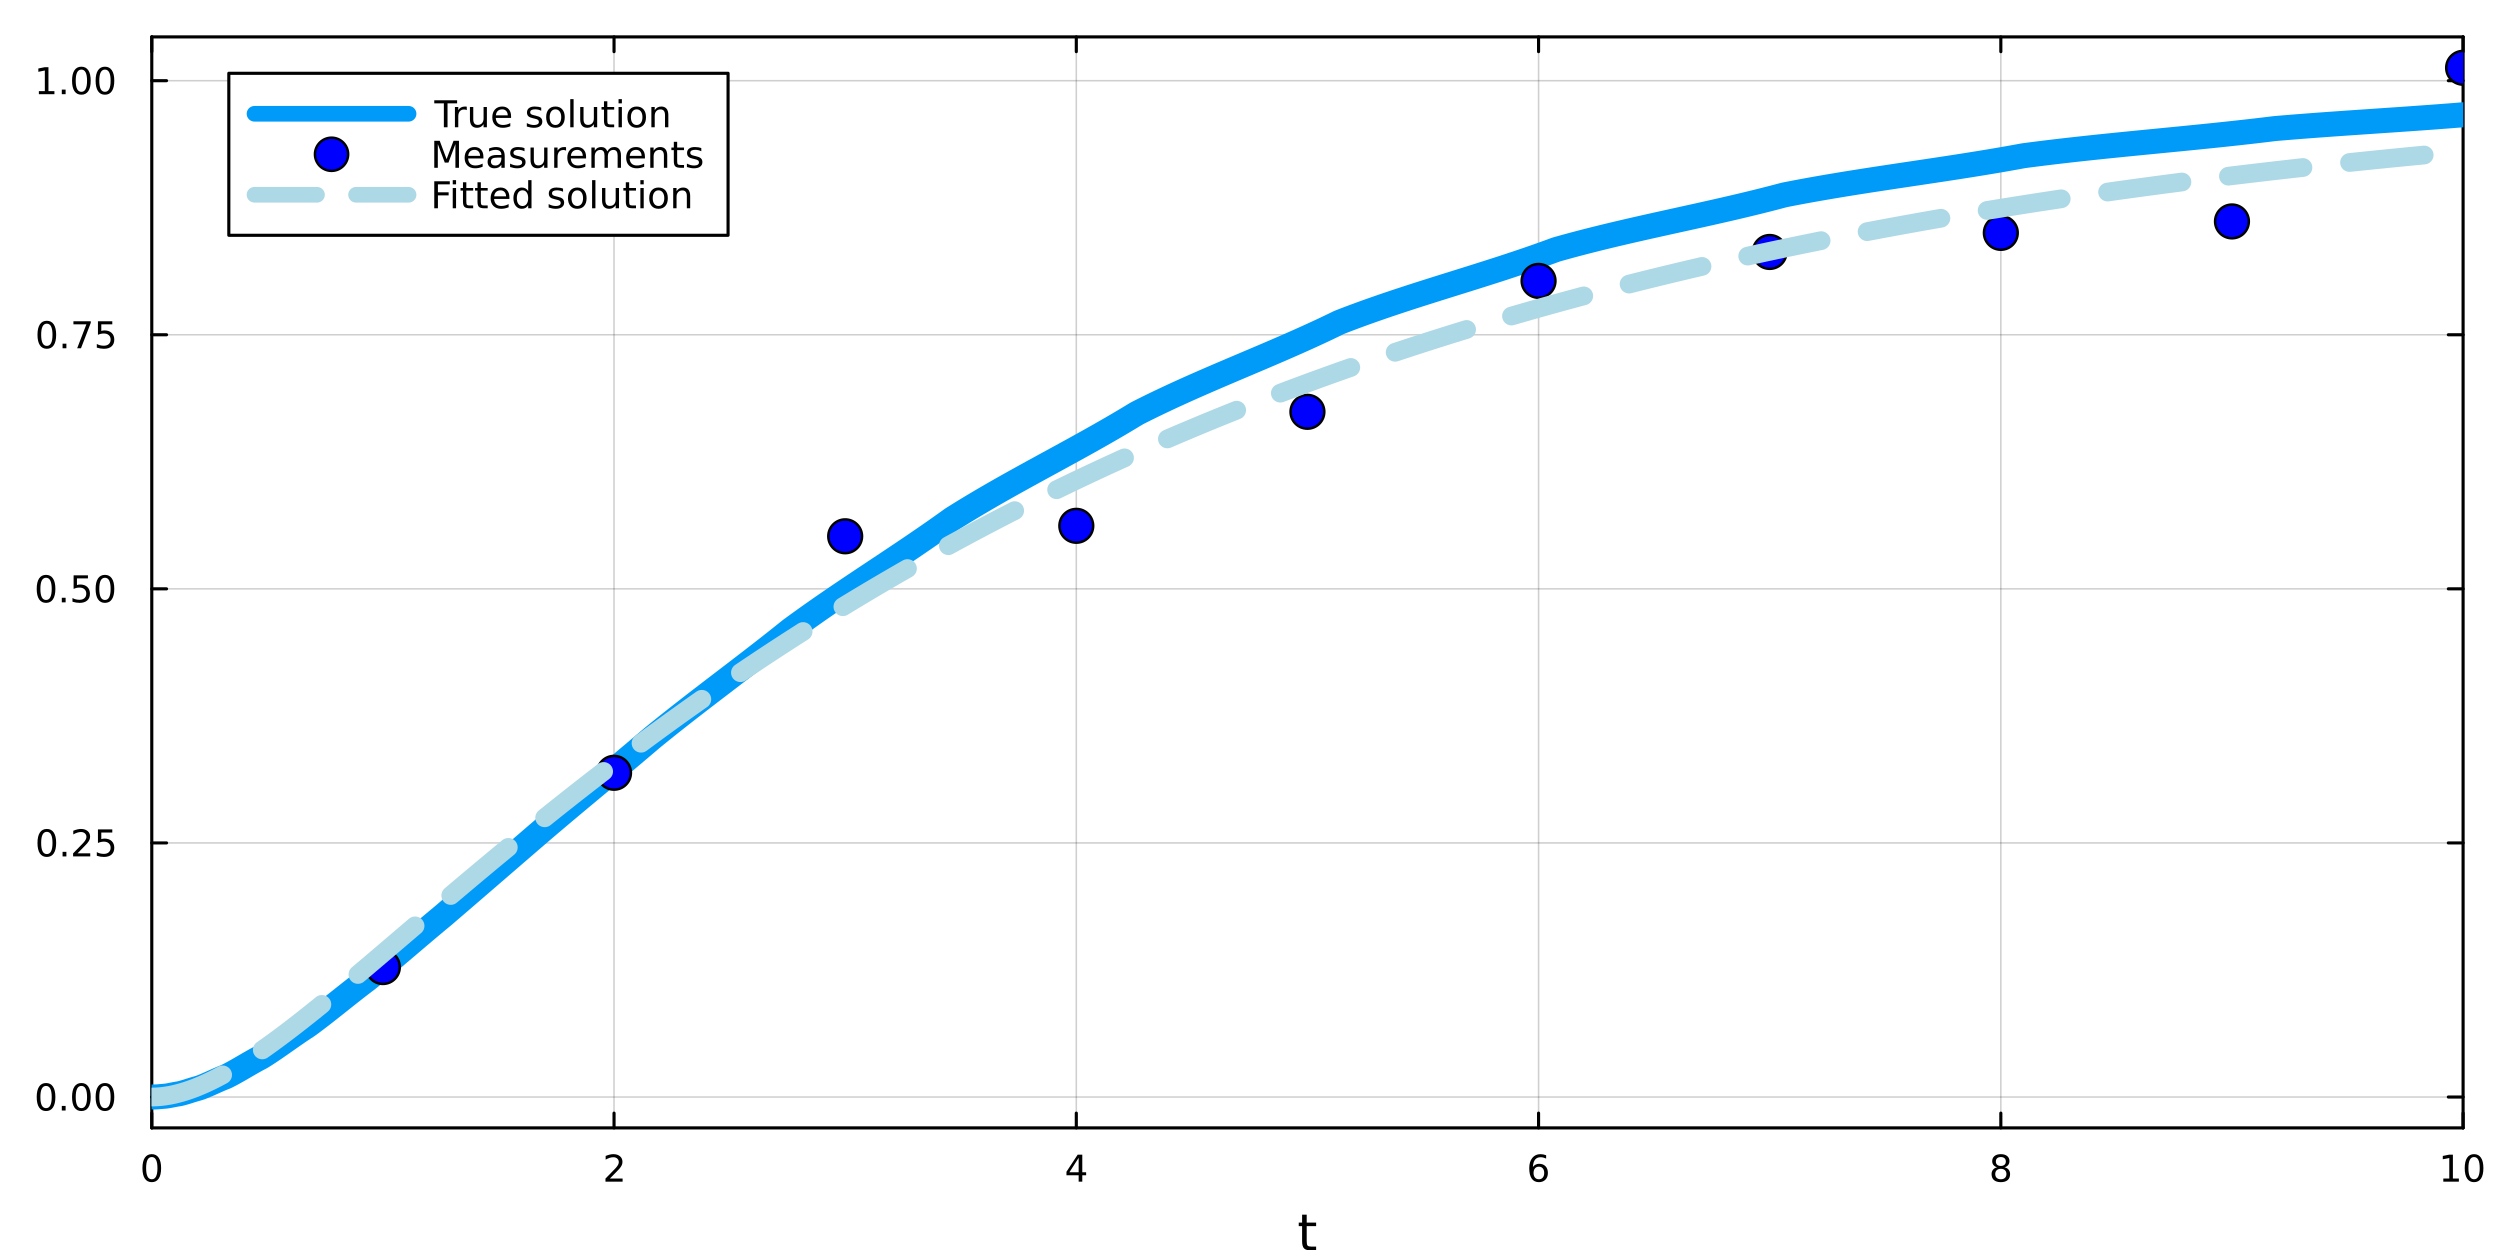 <?xml version="1.0" encoding="utf-8"?>
<svg xmlns="http://www.w3.org/2000/svg" xmlns:xlink="http://www.w3.org/1999/xlink" width="800" height="400" viewBox="0 0 3200 1600">
<rect x="0" y="0" width="3200" height="1600" fill="#333333" stroke="none"/>
<defs>
  <clipPath id="clip590">
    <rect x="0" y="0" width="3200" height="1600"/>
  </clipPath>
</defs>
<path clip-path="url(#clip590)" d="M0 1600 L3200 1600 L3200 0 L0 0  Z" fill="#ffffff" fill-rule="evenodd" fill-opacity="1"/>
<defs>
  <clipPath id="clip591">
    <rect x="640" y="0" width="2241" height="1600"/>
  </clipPath>
</defs>
<path clip-path="url(#clip590)" d="M194.274 1443.7 L3152.76 1443.7 L3152.76 47.244 L194.274 47.244  Z" fill="#ffffff" fill-rule="evenodd" fill-opacity="1"/>
<defs>
  <clipPath id="clip592">
    <rect x="194" y="47" width="2959" height="1397"/>
  </clipPath>
</defs>
<polyline clip-path="url(#clip592)" style="stroke:#000000; stroke-linecap:round; stroke-linejoin:round; stroke-width:2; stroke-opacity:0.1; fill:none" points="194.274,1443.7 194.274,47.244 "/>
<polyline clip-path="url(#clip592)" style="stroke:#000000; stroke-linecap:round; stroke-linejoin:round; stroke-width:2; stroke-opacity:0.1; fill:none" points="785.97,1443.7 785.97,47.244 "/>
<polyline clip-path="url(#clip592)" style="stroke:#000000; stroke-linecap:round; stroke-linejoin:round; stroke-width:2; stroke-opacity:0.1; fill:none" points="1377.67,1443.7 1377.67,47.244 "/>
<polyline clip-path="url(#clip592)" style="stroke:#000000; stroke-linecap:round; stroke-linejoin:round; stroke-width:2; stroke-opacity:0.1; fill:none" points="1969.36,1443.7 1969.36,47.244 "/>
<polyline clip-path="url(#clip592)" style="stroke:#000000; stroke-linecap:round; stroke-linejoin:round; stroke-width:2; stroke-opacity:0.1; fill:none" points="2561.06,1443.7 2561.06,47.244 "/>
<polyline clip-path="url(#clip592)" style="stroke:#000000; stroke-linecap:round; stroke-linejoin:round; stroke-width:2; stroke-opacity:0.1; fill:none" points="3152.76,1443.7 3152.76,47.244 "/>
<polyline clip-path="url(#clip592)" style="stroke:#000000; stroke-linecap:round; stroke-linejoin:round; stroke-width:2; stroke-opacity:0.1; fill:none" points="194.274,1443.7 194.274,47.244 "/>
<polyline clip-path="url(#clip592)" style="stroke:#000000; stroke-linecap:round; stroke-linejoin:round; stroke-width:2; stroke-opacity:0.1; fill:none" points="785.97,1443.7 785.97,47.244 "/>
<polyline clip-path="url(#clip592)" style="stroke:#000000; stroke-linecap:round; stroke-linejoin:round; stroke-width:2; stroke-opacity:0.1; fill:none" points="1377.67,1443.7 1377.67,47.244 "/>
<polyline clip-path="url(#clip592)" style="stroke:#000000; stroke-linecap:round; stroke-linejoin:round; stroke-width:2; stroke-opacity:0.1; fill:none" points="1969.36,1443.7 1969.36,47.244 "/>
<polyline clip-path="url(#clip592)" style="stroke:#000000; stroke-linecap:round; stroke-linejoin:round; stroke-width:2; stroke-opacity:0.1; fill:none" points="2561.06,1443.7 2561.06,47.244 "/>
<polyline clip-path="url(#clip592)" style="stroke:#000000; stroke-linecap:round; stroke-linejoin:round; stroke-width:2; stroke-opacity:0.1; fill:none" points="3152.76,1443.7 3152.76,47.244 "/>
<polyline clip-path="url(#clip590)" style="stroke:#000000; stroke-linecap:round; stroke-linejoin:round; stroke-width:4; stroke-opacity:1; fill:none" points="194.274,1443.7 3152.76,1443.7 "/>
<polyline clip-path="url(#clip590)" style="stroke:#000000; stroke-linecap:round; stroke-linejoin:round; stroke-width:4; stroke-opacity:1; fill:none" points="194.274,47.244 3152.76,47.244 "/>
<polyline clip-path="url(#clip590)" style="stroke:#000000; stroke-linecap:round; stroke-linejoin:round; stroke-width:4; stroke-opacity:1; fill:none" points="194.274,1443.7 194.274,1424.8 "/>
<polyline clip-path="url(#clip590)" style="stroke:#000000; stroke-linecap:round; stroke-linejoin:round; stroke-width:4; stroke-opacity:1; fill:none" points="785.97,1443.7 785.97,1424.8 "/>
<polyline clip-path="url(#clip590)" style="stroke:#000000; stroke-linecap:round; stroke-linejoin:round; stroke-width:4; stroke-opacity:1; fill:none" points="1377.67,1443.7 1377.67,1424.8 "/>
<polyline clip-path="url(#clip590)" style="stroke:#000000; stroke-linecap:round; stroke-linejoin:round; stroke-width:4; stroke-opacity:1; fill:none" points="1969.36,1443.7 1969.36,1424.8 "/>
<polyline clip-path="url(#clip590)" style="stroke:#000000; stroke-linecap:round; stroke-linejoin:round; stroke-width:4; stroke-opacity:1; fill:none" points="2561.06,1443.7 2561.06,1424.8 "/>
<polyline clip-path="url(#clip590)" style="stroke:#000000; stroke-linecap:round; stroke-linejoin:round; stroke-width:4; stroke-opacity:1; fill:none" points="3152.76,1443.7 3152.76,1424.8 "/>
<polyline clip-path="url(#clip590)" style="stroke:#000000; stroke-linecap:round; stroke-linejoin:round; stroke-width:4; stroke-opacity:1; fill:none" points="194.274,47.244 194.274,66.142 "/>
<polyline clip-path="url(#clip590)" style="stroke:#000000; stroke-linecap:round; stroke-linejoin:round; stroke-width:4; stroke-opacity:1; fill:none" points="785.97,47.244 785.97,66.142 "/>
<polyline clip-path="url(#clip590)" style="stroke:#000000; stroke-linecap:round; stroke-linejoin:round; stroke-width:4; stroke-opacity:1; fill:none" points="1377.67,47.244 1377.67,66.142 "/>
<polyline clip-path="url(#clip590)" style="stroke:#000000; stroke-linecap:round; stroke-linejoin:round; stroke-width:4; stroke-opacity:1; fill:none" points="1969.36,47.244 1969.36,66.142 "/>
<polyline clip-path="url(#clip590)" style="stroke:#000000; stroke-linecap:round; stroke-linejoin:round; stroke-width:4; stroke-opacity:1; fill:none" points="2561.06,47.244 2561.06,66.142 "/>
<polyline clip-path="url(#clip590)" style="stroke:#000000; stroke-linecap:round; stroke-linejoin:round; stroke-width:4; stroke-opacity:1; fill:none" points="3152.76,47.244 3152.76,66.142 "/>
<path clip-path="url(#clip590)" d="M194.274 1481.02 Q190.663 1481.02 188.834 1484.58 Q187.029 1488.12 187.029 1495.25 Q187.029 1502.36 188.834 1505.93 Q190.663 1509.47 194.274 1509.47 Q197.908 1509.47 199.714 1505.93 Q201.542 1502.36 201.542 1495.25 Q201.542 1488.12 199.714 1484.58 Q197.908 1481.02 194.274 1481.02 M194.274 1477.31 Q200.084 1477.31 203.14 1481.92 Q206.218 1486.5 206.218 1495.25 Q206.218 1503.98 203.14 1508.59 Q200.084 1513.17 194.274 1513.17 Q188.464 1513.17 185.385 1508.59 Q182.33 1503.98 182.33 1495.25 Q182.33 1486.5 185.385 1481.92 Q188.464 1477.31 194.274 1477.31 Z" fill="#000000" fill-rule="nonzero" fill-opacity="1" /><path clip-path="url(#clip590)" d="M780.623 1508.56 L796.943 1508.56 L796.943 1512.5 L774.998 1512.5 L774.998 1508.56 Q777.66 1505.81 782.244 1501.18 Q786.85 1496.53 788.031 1495.19 Q790.276 1492.66 791.156 1490.93 Q792.058 1489.17 792.058 1487.48 Q792.058 1484.72 790.114 1482.99 Q788.193 1481.25 785.091 1481.25 Q782.892 1481.25 780.438 1482.01 Q778.007 1482.78 775.23 1484.33 L775.23 1479.61 Q778.054 1478.47 780.507 1477.89 Q782.961 1477.31 784.998 1477.31 Q790.369 1477.31 793.563 1480 Q796.757 1482.69 796.757 1487.18 Q796.757 1489.31 795.947 1491.23 Q795.16 1493.12 793.054 1495.72 Q792.475 1496.39 789.373 1499.61 Q786.271 1502.8 780.623 1508.56 Z" fill="#000000" fill-rule="nonzero" fill-opacity="1" /><path clip-path="url(#clip590)" d="M1380.68 1482.01 L1368.87 1500.46 L1380.68 1500.46 L1380.68 1482.01 M1379.45 1477.94 L1385.33 1477.94 L1385.33 1500.46 L1390.26 1500.46 L1390.26 1504.35 L1385.33 1504.35 L1385.33 1512.5 L1380.68 1512.5 L1380.68 1504.35 L1365.07 1504.35 L1365.07 1499.84 L1379.45 1477.94 Z" fill="#000000" fill-rule="nonzero" fill-opacity="1" /><path clip-path="url(#clip590)" d="M1969.77 1493.36 Q1966.62 1493.36 1964.77 1495.51 Q1962.94 1497.66 1962.94 1501.41 Q1962.94 1505.14 1964.77 1507.31 Q1966.62 1509.47 1969.77 1509.47 Q1972.92 1509.47 1974.75 1507.31 Q1976.6 1505.14 1976.6 1501.41 Q1976.6 1497.66 1974.75 1495.51 Q1972.92 1493.36 1969.77 1493.36 M1979.05 1478.7 L1979.05 1482.96 Q1977.29 1482.13 1975.49 1481.69 Q1973.7 1481.25 1971.94 1481.25 Q1967.31 1481.25 1964.86 1484.37 Q1962.43 1487.5 1962.08 1493.82 Q1963.45 1491.81 1965.51 1490.74 Q1967.57 1489.65 1970.05 1489.65 Q1975.25 1489.65 1978.26 1492.82 Q1981.3 1495.97 1981.3 1501.41 Q1981.3 1506.74 1978.15 1509.95 Q1975 1513.17 1969.77 1513.17 Q1963.77 1513.17 1960.6 1508.59 Q1957.43 1503.98 1957.43 1495.25 Q1957.43 1487.06 1961.32 1482.2 Q1965.21 1477.31 1971.76 1477.31 Q1973.52 1477.31 1975.3 1477.66 Q1977.11 1478.01 1979.05 1478.7 Z" fill="#000000" fill-rule="nonzero" fill-opacity="1" /><path clip-path="url(#clip590)" d="M2561.06 1496.09 Q2557.73 1496.09 2555.8 1497.87 Q2553.91 1499.65 2553.91 1502.78 Q2553.91 1505.9 2555.8 1507.69 Q2557.73 1509.47 2561.06 1509.47 Q2564.39 1509.47 2566.31 1507.69 Q2568.24 1505.88 2568.24 1502.78 Q2568.24 1499.65 2566.31 1497.87 Q2564.42 1496.09 2561.06 1496.09 M2556.38 1494.1 Q2553.37 1493.36 2551.68 1491.3 Q2550.02 1489.24 2550.02 1486.27 Q2550.02 1482.13 2552.96 1479.72 Q2555.92 1477.31 2561.06 1477.31 Q2566.22 1477.31 2569.16 1479.72 Q2572.1 1482.13 2572.1 1486.27 Q2572.1 1489.24 2570.41 1491.3 Q2568.74 1493.36 2565.76 1494.1 Q2569.14 1494.88 2571.01 1497.18 Q2572.91 1499.47 2572.91 1502.78 Q2572.91 1507.8 2569.83 1510.49 Q2566.78 1513.17 2561.06 1513.17 Q2555.34 1513.17 2552.26 1510.49 Q2549.21 1507.8 2549.21 1502.78 Q2549.21 1499.47 2551.11 1497.18 Q2553 1494.88 2556.38 1494.1 M2554.67 1486.71 Q2554.67 1489.4 2556.34 1490.9 Q2558.03 1492.41 2561.06 1492.41 Q2564.07 1492.41 2565.76 1490.9 Q2567.47 1489.4 2567.47 1486.71 Q2567.47 1484.03 2565.76 1482.52 Q2564.07 1481.02 2561.06 1481.02 Q2558.03 1481.02 2556.34 1482.52 Q2554.67 1484.03 2554.67 1486.71 Z" fill="#000000" fill-rule="nonzero" fill-opacity="1" /><path clip-path="url(#clip590)" d="M3127.44 1508.56 L3135.08 1508.56 L3135.08 1482.2 L3126.77 1483.87 L3126.77 1479.61 L3135.04 1477.94 L3139.71 1477.94 L3139.71 1508.56 L3147.35 1508.56 L3147.35 1512.5 L3127.44 1512.5 L3127.44 1508.56 Z" fill="#000000" fill-rule="nonzero" fill-opacity="1" /><path clip-path="url(#clip590)" d="M3166.8 1481.02 Q3163.18 1481.02 3161.36 1484.58 Q3159.55 1488.12 3159.55 1495.25 Q3159.55 1502.36 3161.36 1505.93 Q3163.18 1509.47 3166.8 1509.47 Q3170.43 1509.47 3172.23 1505.93 Q3174.06 1502.36 3174.06 1495.25 Q3174.06 1488.12 3172.23 1484.58 Q3170.43 1481.02 3166.8 1481.02 M3166.8 1477.31 Q3172.61 1477.31 3175.66 1481.92 Q3178.74 1486.5 3178.74 1495.25 Q3178.74 1503.98 3175.66 1508.59 Q3172.61 1513.17 3166.8 1513.17 Q3160.99 1513.17 3157.91 1508.59 Q3154.85 1503.98 3154.85 1495.25 Q3154.85 1486.5 3157.91 1481.92 Q3160.99 1477.31 3166.8 1477.31 Z" fill="#000000" fill-rule="nonzero" fill-opacity="1" /><path clip-path="url(#clip590)" d="M1672.58 1554.79 L1672.58 1564.92 L1684.64 1564.92 L1684.64 1569.47 L1672.58 1569.47 L1672.58 1588.82 Q1672.58 1593.18 1673.75 1594.42 Q1674.96 1595.66 1678.62 1595.66 L1684.64 1595.66 L1684.64 1600.56 L1678.62 1600.56 Q1671.84 1600.56 1669.27 1598.05 Q1666.69 1595.5 1666.69 1588.82 L1666.69 1569.47 L1662.39 1569.47 L1662.39 1564.92 L1666.69 1564.92 L1666.69 1554.79 L1672.58 1554.79 Z" fill="#000000" fill-rule="nonzero" fill-opacity="1" /><polyline clip-path="url(#clip592)" style="stroke:#000000; stroke-linecap:round; stroke-linejoin:round; stroke-width:2; stroke-opacity:0.1; fill:none" points="194.274,1404.18 3152.76,1404.18 "/>
<polyline clip-path="url(#clip592)" style="stroke:#000000; stroke-linecap:round; stroke-linejoin:round; stroke-width:2; stroke-opacity:0.1; fill:none" points="194.274,1078.95 3152.76,1078.95 "/>
<polyline clip-path="url(#clip592)" style="stroke:#000000; stroke-linecap:round; stroke-linejoin:round; stroke-width:2; stroke-opacity:0.1; fill:none" points="194.274,753.728 3152.76,753.728 "/>
<polyline clip-path="url(#clip592)" style="stroke:#000000; stroke-linecap:round; stroke-linejoin:round; stroke-width:2; stroke-opacity:0.1; fill:none" points="194.274,428.503 3152.76,428.503 "/>
<polyline clip-path="url(#clip592)" style="stroke:#000000; stroke-linecap:round; stroke-linejoin:round; stroke-width:2; stroke-opacity:0.1; fill:none" points="194.274,103.278 3152.76,103.278 "/>
<polyline clip-path="url(#clip592)" style="stroke:#000000; stroke-linecap:round; stroke-linejoin:round; stroke-width:2; stroke-opacity:0.1; fill:none" points="194.274,1404.18 3152.76,1404.18 "/>
<polyline clip-path="url(#clip592)" style="stroke:#000000; stroke-linecap:round; stroke-linejoin:round; stroke-width:2; stroke-opacity:0.1; fill:none" points="194.274,1078.95 3152.76,1078.95 "/>
<polyline clip-path="url(#clip592)" style="stroke:#000000; stroke-linecap:round; stroke-linejoin:round; stroke-width:2; stroke-opacity:0.1; fill:none" points="194.274,753.728 3152.76,753.728 "/>
<polyline clip-path="url(#clip592)" style="stroke:#000000; stroke-linecap:round; stroke-linejoin:round; stroke-width:2; stroke-opacity:0.1; fill:none" points="194.274,428.503 3152.76,428.503 "/>
<polyline clip-path="url(#clip592)" style="stroke:#000000; stroke-linecap:round; stroke-linejoin:round; stroke-width:2; stroke-opacity:0.1; fill:none" points="194.274,103.278 3152.76,103.278 "/>
<polyline clip-path="url(#clip590)" style="stroke:#000000; stroke-linecap:round; stroke-linejoin:round; stroke-width:4; stroke-opacity:1; fill:none" points="194.274,1443.7 194.274,47.244 "/>
<polyline clip-path="url(#clip590)" style="stroke:#000000; stroke-linecap:round; stroke-linejoin:round; stroke-width:4; stroke-opacity:1; fill:none" points="3152.76,1443.7 3152.76,47.244 "/>
<polyline clip-path="url(#clip590)" style="stroke:#000000; stroke-linecap:round; stroke-linejoin:round; stroke-width:4; stroke-opacity:1; fill:none" points="194.274,1404.18 213.172,1404.18 "/>
<polyline clip-path="url(#clip590)" style="stroke:#000000; stroke-linecap:round; stroke-linejoin:round; stroke-width:4; stroke-opacity:1; fill:none" points="194.274,1078.95 213.172,1078.95 "/>
<polyline clip-path="url(#clip590)" style="stroke:#000000; stroke-linecap:round; stroke-linejoin:round; stroke-width:4; stroke-opacity:1; fill:none" points="194.274,753.728 213.172,753.728 "/>
<polyline clip-path="url(#clip590)" style="stroke:#000000; stroke-linecap:round; stroke-linejoin:round; stroke-width:4; stroke-opacity:1; fill:none" points="194.274,428.503 213.172,428.503 "/>
<polyline clip-path="url(#clip590)" style="stroke:#000000; stroke-linecap:round; stroke-linejoin:round; stroke-width:4; stroke-opacity:1; fill:none" points="194.274,103.278 213.172,103.278 "/>
<polyline clip-path="url(#clip590)" style="stroke:#000000; stroke-linecap:round; stroke-linejoin:round; stroke-width:4; stroke-opacity:1; fill:none" points="3152.76,1404.18 3133.86,1404.18 "/>
<polyline clip-path="url(#clip590)" style="stroke:#000000; stroke-linecap:round; stroke-linejoin:round; stroke-width:4; stroke-opacity:1; fill:none" points="3152.76,1078.95 3133.86,1078.95 "/>
<polyline clip-path="url(#clip590)" style="stroke:#000000; stroke-linecap:round; stroke-linejoin:round; stroke-width:4; stroke-opacity:1; fill:none" points="3152.76,753.728 3133.86,753.728 "/>
<polyline clip-path="url(#clip590)" style="stroke:#000000; stroke-linecap:round; stroke-linejoin:round; stroke-width:4; stroke-opacity:1; fill:none" points="3152.76,428.503 3133.86,428.503 "/>
<polyline clip-path="url(#clip590)" style="stroke:#000000; stroke-linecap:round; stroke-linejoin:round; stroke-width:4; stroke-opacity:1; fill:none" points="3152.76,103.278 3133.86,103.278 "/>
<path clip-path="url(#clip590)" d="M58.937 1389.98 Q55.325 1389.98 53.497 1393.54 Q51.691 1397.08 51.691 1404.21 Q51.691 1411.32 53.497 1414.88 Q55.325 1418.43 58.937 1418.43 Q62.571 1418.43 64.376 1414.88 Q66.205 1411.32 66.205 1404.21 Q66.205 1397.08 64.376 1393.54 Q62.571 1389.98 58.937 1389.98 M58.937 1386.27 Q64.747 1386.27 67.802 1390.88 Q70.881 1395.46 70.881 1404.21 Q70.881 1412.94 67.802 1417.55 Q64.747 1422.13 58.937 1422.13 Q53.126 1422.13 50.048 1417.55 Q46.992 1412.94 46.992 1404.21 Q46.992 1395.46 50.048 1390.88 Q53.126 1386.27 58.937 1386.27 Z" fill="#000000" fill-rule="nonzero" fill-opacity="1" /><path clip-path="url(#clip590)" d="M79.098 1415.58 L83.983 1415.58 L83.983 1421.46 L79.098 1421.46 L79.098 1415.58 Z" fill="#000000" fill-rule="nonzero" fill-opacity="1" /><path clip-path="url(#clip590)" d="M104.168 1389.98 Q100.557 1389.98 98.728 1393.54 Q96.922 1397.08 96.922 1404.21 Q96.922 1411.32 98.728 1414.88 Q100.557 1418.43 104.168 1418.43 Q107.802 1418.43 109.608 1414.88 Q111.436 1411.32 111.436 1404.21 Q111.436 1397.08 109.608 1393.54 Q107.802 1389.98 104.168 1389.98 M104.168 1386.27 Q109.978 1386.27 113.033 1390.88 Q116.112 1395.46 116.112 1404.21 Q116.112 1412.94 113.033 1417.55 Q109.978 1422.13 104.168 1422.13 Q98.358 1422.13 95.279 1417.55 Q92.223 1412.94 92.223 1404.21 Q92.223 1395.46 95.279 1390.88 Q98.358 1386.27 104.168 1386.27 Z" fill="#000000" fill-rule="nonzero" fill-opacity="1" /><path clip-path="url(#clip590)" d="M134.33 1389.98 Q130.719 1389.98 128.89 1393.54 Q127.084 1397.08 127.084 1404.21 Q127.084 1411.32 128.89 1414.88 Q130.719 1418.43 134.33 1418.43 Q137.964 1418.43 139.769 1414.88 Q141.598 1411.32 141.598 1404.21 Q141.598 1397.08 139.769 1393.54 Q137.964 1389.98 134.33 1389.98 M134.33 1386.27 Q140.14 1386.27 143.195 1390.88 Q146.274 1395.46 146.274 1404.21 Q146.274 1412.94 143.195 1417.55 Q140.14 1422.13 134.33 1422.13 Q128.519 1422.13 125.441 1417.55 Q122.385 1412.94 122.385 1404.21 Q122.385 1395.46 125.441 1390.88 Q128.519 1386.27 134.33 1386.27 Z" fill="#000000" fill-rule="nonzero" fill-opacity="1" /><path clip-path="url(#clip590)" d="M59.932 1064.75 Q56.321 1064.75 54.492 1068.32 Q52.687 1071.86 52.687 1078.99 Q52.687 1086.09 54.492 1089.66 Q56.321 1093.2 59.932 1093.2 Q63.566 1093.2 65.372 1089.66 Q67.2 1086.09 67.2 1078.99 Q67.2 1071.86 65.372 1068.32 Q63.566 1064.75 59.932 1064.75 M59.932 1061.05 Q65.742 1061.05 68.798 1065.65 Q71.876 1070.24 71.876 1078.99 Q71.876 1087.71 68.798 1092.32 Q65.742 1096.9 59.932 1096.9 Q54.122 1096.9 51.043 1092.32 Q47.987 1087.71 47.987 1078.99 Q47.987 1070.24 51.043 1065.65 Q54.122 1061.05 59.932 1061.05 Z" fill="#000000" fill-rule="nonzero" fill-opacity="1" /><path clip-path="url(#clip590)" d="M80.094 1090.35 L84.978 1090.35 L84.978 1096.23 L80.094 1096.23 L80.094 1090.35 Z" fill="#000000" fill-rule="nonzero" fill-opacity="1" /><path clip-path="url(#clip590)" d="M99.191 1092.3 L115.51 1092.3 L115.51 1096.23 L93.566 1096.23 L93.566 1092.3 Q96.228 1089.54 100.811 1084.91 Q105.418 1080.26 106.598 1078.92 Q108.844 1076.39 109.723 1074.66 Q110.626 1072.9 110.626 1071.21 Q110.626 1068.45 108.682 1066.72 Q106.76 1064.98 103.658 1064.98 Q101.459 1064.98 99.006 1065.75 Q96.575 1066.51 93.797 1068.06 L93.797 1063.34 Q96.621 1062.2 99.075 1061.63 Q101.529 1061.05 103.566 1061.05 Q108.936 1061.05 112.131 1063.73 Q115.325 1066.42 115.325 1070.91 Q115.325 1073.04 114.515 1074.96 Q113.728 1076.86 111.621 1079.45 Q111.043 1080.12 107.941 1083.34 Q104.839 1086.53 99.191 1092.3 Z" fill="#000000" fill-rule="nonzero" fill-opacity="1" /><path clip-path="url(#clip590)" d="M125.371 1061.67 L143.728 1061.67 L143.728 1065.61 L129.654 1065.61 L129.654 1074.08 Q130.672 1073.73 131.691 1073.57 Q132.709 1073.39 133.728 1073.39 Q139.515 1073.39 142.894 1076.56 Q146.274 1079.73 146.274 1085.14 Q146.274 1090.72 142.802 1093.83 Q139.33 1096.9 133.01 1096.9 Q130.834 1096.9 128.566 1096.53 Q126.32 1096.16 123.913 1095.42 L123.913 1090.72 Q125.996 1091.86 128.219 1092.41 Q130.441 1092.97 132.918 1092.97 Q136.922 1092.97 139.26 1090.86 Q141.598 1088.76 141.598 1085.14 Q141.598 1081.53 139.26 1079.43 Q136.922 1077.32 132.918 1077.32 Q131.043 1077.32 129.168 1077.74 Q127.316 1078.15 125.371 1079.03 L125.371 1061.67 Z" fill="#000000" fill-rule="nonzero" fill-opacity="1" /><path clip-path="url(#clip590)" d="M58.937 739.526 Q55.325 739.526 53.497 743.091 Q51.691 746.633 51.691 753.762 Q51.691 760.869 53.497 764.433 Q55.325 767.975 58.937 767.975 Q62.571 767.975 64.376 764.433 Q66.205 760.869 66.205 753.762 Q66.205 746.633 64.376 743.091 Q62.571 739.526 58.937 739.526 M58.937 735.823 Q64.747 735.823 67.802 740.429 Q70.881 745.012 70.881 753.762 Q70.881 762.489 67.802 767.096 Q64.747 771.679 58.937 771.679 Q53.126 771.679 50.048 767.096 Q46.992 762.489 46.992 753.762 Q46.992 745.012 50.048 740.429 Q53.126 735.823 58.937 735.823 Z" fill="#000000" fill-rule="nonzero" fill-opacity="1" /><path clip-path="url(#clip590)" d="M79.098 765.128 L83.983 765.128 L83.983 771.008 L79.098 771.008 L79.098 765.128 Z" fill="#000000" fill-rule="nonzero" fill-opacity="1" /><path clip-path="url(#clip590)" d="M94.214 736.448 L112.57 736.448 L112.57 740.383 L98.496 740.383 L98.496 748.855 Q99.515 748.508 100.534 748.346 Q101.552 748.16 102.571 748.16 Q108.358 748.16 111.737 751.332 Q115.117 754.503 115.117 759.92 Q115.117 765.498 111.645 768.6 Q108.172 771.679 101.853 771.679 Q99.677 771.679 97.409 771.308 Q95.163 770.938 92.756 770.197 L92.756 765.498 Q94.839 766.633 97.061 767.188 Q99.284 767.744 101.76 767.744 Q105.765 767.744 108.103 765.637 Q110.441 763.531 110.441 759.92 Q110.441 756.309 108.103 754.202 Q105.765 752.096 101.76 752.096 Q99.885 752.096 98.01 752.512 Q96.159 752.929 94.214 753.809 L94.214 736.448 Z" fill="#000000" fill-rule="nonzero" fill-opacity="1" /><path clip-path="url(#clip590)" d="M134.33 739.526 Q130.719 739.526 128.89 743.091 Q127.084 746.633 127.084 753.762 Q127.084 760.869 128.89 764.433 Q130.719 767.975 134.33 767.975 Q137.964 767.975 139.769 764.433 Q141.598 760.869 141.598 753.762 Q141.598 746.633 139.769 743.091 Q137.964 739.526 134.33 739.526 M134.33 735.823 Q140.14 735.823 143.195 740.429 Q146.274 745.012 146.274 753.762 Q146.274 762.489 143.195 767.096 Q140.14 771.679 134.33 771.679 Q128.519 771.679 125.441 767.096 Q122.385 762.489 122.385 753.762 Q122.385 745.012 125.441 740.429 Q128.519 735.823 134.33 735.823 Z" fill="#000000" fill-rule="nonzero" fill-opacity="1" /><path clip-path="url(#clip590)" d="M59.932 414.301 Q56.321 414.301 54.492 417.866 Q52.687 421.408 52.687 428.537 Q52.687 435.644 54.492 439.208 Q56.321 442.75 59.932 442.75 Q63.566 442.75 65.372 439.208 Q67.2 435.644 67.2 428.537 Q67.2 421.408 65.372 417.866 Q63.566 414.301 59.932 414.301 M59.932 410.598 Q65.742 410.598 68.798 415.204 Q71.876 419.787 71.876 428.537 Q71.876 437.264 68.798 441.871 Q65.742 446.454 59.932 446.454 Q54.122 446.454 51.043 441.871 Q47.987 437.264 47.987 428.537 Q47.987 419.787 51.043 415.204 Q54.122 410.598 59.932 410.598 Z" fill="#000000" fill-rule="nonzero" fill-opacity="1" /><path clip-path="url(#clip590)" d="M80.094 439.903 L84.978 439.903 L84.978 445.783 L80.094 445.783 L80.094 439.903 Z" fill="#000000" fill-rule="nonzero" fill-opacity="1" /><path clip-path="url(#clip590)" d="M93.983 411.223 L116.205 411.223 L116.205 413.213 L103.658 445.783 L98.774 445.783 L110.58 415.158 L93.983 415.158 L93.983 411.223 Z" fill="#000000" fill-rule="nonzero" fill-opacity="1" /><path clip-path="url(#clip590)" d="M125.371 411.223 L143.728 411.223 L143.728 415.158 L129.654 415.158 L129.654 423.63 Q130.672 423.283 131.691 423.121 Q132.709 422.935 133.728 422.935 Q139.515 422.935 142.894 426.107 Q146.274 429.278 146.274 434.695 Q146.274 440.273 142.802 443.375 Q139.33 446.454 133.01 446.454 Q130.834 446.454 128.566 446.083 Q126.32 445.713 123.913 444.972 L123.913 440.273 Q125.996 441.408 128.219 441.963 Q130.441 442.519 132.918 442.519 Q136.922 442.519 139.26 440.412 Q141.598 438.306 141.598 434.695 Q141.598 431.084 139.26 428.977 Q136.922 426.871 132.918 426.871 Q131.043 426.871 129.168 427.287 Q127.316 427.704 125.371 428.584 L125.371 411.223 Z" fill="#000000" fill-rule="nonzero" fill-opacity="1" /><path clip-path="url(#clip590)" d="M49.747 116.622 L57.386 116.622 L57.386 90.257 L49.075 91.923 L49.075 87.664 L57.339 85.998 L62.015 85.998 L62.015 116.622 L69.654 116.622 L69.654 120.558 L49.747 120.558 L49.747 116.622 Z" fill="#000000" fill-rule="nonzero" fill-opacity="1" /><path clip-path="url(#clip590)" d="M79.098 114.678 L83.983 114.678 L83.983 120.558 L79.098 120.558 L79.098 114.678 Z" fill="#000000" fill-rule="nonzero" fill-opacity="1" /><path clip-path="url(#clip590)" d="M104.168 89.076 Q100.557 89.076 98.728 92.641 Q96.922 96.183 96.922 103.312 Q96.922 110.419 98.728 113.983 Q100.557 117.525 104.168 117.525 Q107.802 117.525 109.608 113.983 Q111.436 110.419 111.436 103.312 Q111.436 96.183 109.608 92.641 Q107.802 89.076 104.168 89.076 M104.168 85.373 Q109.978 85.373 113.033 89.979 Q116.112 94.562 116.112 103.312 Q116.112 112.039 113.033 116.646 Q109.978 121.229 104.168 121.229 Q98.358 121.229 95.279 116.646 Q92.223 112.039 92.223 103.312 Q92.223 94.562 95.279 89.979 Q98.358 85.373 104.168 85.373 Z" fill="#000000" fill-rule="nonzero" fill-opacity="1" /><path clip-path="url(#clip590)" d="M134.33 89.076 Q130.719 89.076 128.89 92.641 Q127.084 96.183 127.084 103.312 Q127.084 110.419 128.89 113.983 Q130.719 117.525 134.33 117.525 Q137.964 117.525 139.769 113.983 Q141.598 110.419 141.598 103.312 Q141.598 96.183 139.769 92.641 Q137.964 89.076 134.33 89.076 M134.33 85.373 Q140.14 85.373 143.195 89.979 Q146.274 94.562 146.274 103.312 Q146.274 112.039 143.195 116.646 Q140.14 121.229 134.33 121.229 Q128.519 121.229 125.441 116.646 Q122.385 112.039 122.385 103.312 Q122.385 94.562 125.441 89.979 Q128.519 85.373 134.33 85.373 Z" fill="#000000" fill-rule="nonzero" fill-opacity="1" /><polyline clip-path="url(#clip592)" style="stroke:#009af9; stroke-linecap:round; stroke-linejoin:round; stroke-width:32; stroke-opacity:1; fill:none" points="194.274,1404.18 197.235,1404.13 200.197,1404.04 203.158,1403.82 206.12,1403.55 209.081,1403.3 212.043,1403.06 215.004,1402.62 217.966,1402.08 220.927,1401.51 223.888,1400.93 226.85,1400.4 229.811,1399.93 232.773,1399.2 235.734,1398.37 238.696,1397.49 241.657,1396.56 244.619,1395.62 247.58,1394.7 250.541,1393.82 253.503,1393 256.464,1392.04 259.426,1390.9 262.387,1389.7 265.349,1388.43 268.31,1387.13 271.272,1385.81 274.233,1384.48 277.194,1383.16 280.156,1381.85 283.117,1380.59 286.079,1379.38 289.04,1378.21 292.002,1376.73 294.963,1375.19 297.925,1373.6 300.886,1371.97 303.847,1370.3 306.809,1368.61 309.77,1366.89 312.732,1365.17 315.693,1363.45 318.655,1361.73 321.616,1360.03 324.578,1358.35 327.539,1356.71 330.5,1355.11 333.462,1353.56 336.423,1351.79 339.385,1349.91 342.346,1347.99 345.308,1346.04 348.269,1344.05 351.23,1342.04 354.192,1340.01 357.153,1337.96 360.115,1335.89 363.076,1333.82 366.038,1331.74 368.999,1329.66 371.961,1327.59 374.922,1325.52 377.883,1323.47 380.845,1321.43 383.806,1319.42 386.768,1317.43 389.729,1315.48 392.691,1313.56 395.652,1311.48 398.614,1309.29 401.575,1307.07 404.536,1304.83 407.498,1302.58 410.459,1300.3 413.421,1298.01 416.382,1295.7 419.344,1293.38 422.305,1291.05 425.267,1288.71 428.228,1286.36 431.189,1284.01 434.151,1281.66 437.112,1279.31 440.074,1276.95 443.035,1274.6 445.997,1272.26 448.958,1269.92 451.92,1267.6 454.881,1265.28 457.842,1262.98 460.804,1260.69 463.765,1258.42 466.727,1256.17 469.688,1253.94 472.65,1251.57 475.611,1249.14 478.573,1246.71 481.534,1244.26 484.495,1241.81 487.457,1239.35 490.418,1236.87 493.38,1234.39 496.341,1231.91 499.303,1229.41 502.264,1226.92 505.226,1224.41 508.187,1221.9 511.148,1219.39 514.11,1216.88 517.071,1214.36 520.033,1211.84 522.994,1209.33 525.956,1206.81 528.917,1204.29 531.879,1201.77 534.84,1199.26 537.801,1196.74 540.763,1194.24 543.724,1191.73 546.686,1189.23 549.647,1186.74 552.609,1184.25 555.57,1181.77 558.532,1179.29 561.493,1176.82 564.454,1174.37 567.416,1171.92 570.377,1169.38 573.339,1166.83 576.3,1164.29 579.262,1161.74 582.223,1159.2 585.185,1156.65 588.146,1154.1 591.107,1151.56 594.069,1149.01 597.03,1146.46 599.992,1143.9 602.953,1141.35 605.915,1138.8 608.876,1136.25 611.838,1133.69 614.799,1131.14 617.76,1128.58 620.722,1126.03 623.683,1123.47 626.645,1120.91 629.606,1118.36 632.568,1115.8 635.529,1113.24 638.491,1110.69 641.452,1108.13 644.413,1105.57 647.375,1103.01 650.336,1100.46 653.298,1097.9 656.259,1095.34 659.221,1092.78 662.182,1090.23 665.143,1087.67 668.105,1085.11 671.066,1082.56 674.028,1080 676.989,1077.45 679.951,1074.89 682.912,1072.34 685.874,1069.78 688.835,1067.23 691.796,1064.7 694.758,1062.16 697.719,1059.63 700.681,1057.11 703.642,1054.59 706.604,1052.08 709.565,1049.57 712.527,1047.07 715.488,1044.56 718.449,1042.07 721.411,1039.57 724.372,1037.08 727.334,1034.6 730.295,1032.11 733.257,1029.63 736.218,1027.15 739.18,1024.68 742.141,1022.2 745.102,1019.73 748.064,1017.26 751.025,1014.79 753.987,1012.32 756.948,1009.85 759.91,1007.38 762.871,1004.91 765.833,1002.44 768.794,999.975 771.755,997.507 774.717,995.038 777.678,992.568 780.64,990.097 783.601,987.625 786.563,985.151 789.524,982.676 792.486,980.198 795.447,977.718 798.408,975.236 801.37,972.751 804.331,970.263 807.293,967.772 810.254,965.278 813.216,962.78 816.177,960.278 819.139,957.772 822.1,955.262 825.061,952.747 828.023,950.228 830.984,947.703 833.946,945.173 836.907,942.731 839.869,940.322 842.83,937.921 845.792,935.53 848.753,933.148 851.714,930.774 854.676,928.409 857.637,926.051 860.599,923.701 863.56,921.359 866.522,919.023 869.483,916.694 872.445,914.372 875.406,912.055 878.367,909.744 881.329,907.439 884.29,905.138 887.252,902.843 890.213,900.551 893.175,898.264 896.136,895.981 899.098,893.7 902.059,891.423 905.02,889.149 907.982,886.878 910.943,884.608 913.905,882.34 916.866,880.074 919.828,877.809 922.789,875.545 925.751,873.281 928.712,871.018 931.673,868.754 934.635,866.49 937.596,864.225 940.558,861.96 943.519,859.692 946.481,857.423 949.442,855.152 952.403,852.879 955.365,850.603 958.326,848.324 961.288,846.042 964.249,843.756 967.211,841.466 970.172,839.172 973.134,836.873 976.095,834.569 979.056,832.26 982.018,829.946 984.979,827.625 987.941,825.298 990.902,822.965 993.864,820.625 996.825,818.278 999.787,815.923 1002.75,813.56 1005.71,811.189 1008.67,808.81 1011.63,806.457 1014.59,804.275 1017.56,802.104 1020.52,799.944 1023.48,797.796 1026.44,795.658 1029.4,793.53 1032.36,791.413 1035.32,789.305 1038.29,787.207 1041.25,785.117 1044.21,783.037 1047.17,780.964 1050.13,778.9 1053.09,776.844 1056.05,774.795 1059.02,772.753 1061.98,770.718 1064.94,768.689 1067.9,766.667 1070.86,764.65 1073.82,762.639 1076.78,760.633 1079.75,758.631 1082.71,756.635 1085.67,754.642 1088.63,752.654 1091.59,750.669 1094.55,748.687 1097.51,746.708 1100.48,744.732 1103.44,742.758 1106.4,740.786 1109.36,738.815 1112.32,736.846 1115.28,734.878 1118.24,732.91 1121.21,730.943 1124.17,728.975 1127.13,727.008 1130.09,725.04 1133.05,723.07 1136.01,721.1 1138.97,719.128 1141.94,717.154 1144.9,715.177 1147.86,713.198 1150.82,711.217 1153.78,709.232 1156.74,707.243 1159.7,705.251 1162.67,703.254 1165.63,701.253 1168.59,699.247 1171.55,697.235 1174.51,695.219 1177.47,693.196 1180.43,691.167 1183.4,689.132 1186.36,687.09 1189.32,685.041 1192.28,682.985 1195.24,680.921 1198.2,678.848 1201.16,676.768 1204.13,674.678 1207.09,672.58 1210.05,670.472 1213.01,668.355 1215.97,666.227 1218.93,664.124 1221.89,662.257 1224.86,660.403 1227.82,658.559 1230.78,656.727 1233.74,654.906 1236.7,653.096 1239.66,651.296 1242.62,649.506 1245.59,647.726 1248.55,645.956 1251.51,644.195 1254.47,642.443 1257.43,640.699 1260.39,638.964 1263.36,637.237 1266.32,635.518 1269.28,633.807 1272.24,632.103 1275.2,630.405 1278.16,628.715 1281.12,627.031 1284.09,625.352 1287.05,623.68 1290.01,622.014 1292.97,620.352 1295.93,618.696 1298.89,617.044 1301.85,615.397 1304.82,613.753 1307.78,612.114 1310.74,610.478 1313.7,608.845 1316.66,607.216 1319.62,605.589 1322.58,603.964 1325.55,602.342 1328.51,600.721 1331.47,599.102 1334.43,597.484 1337.39,595.867 1340.35,594.251 1343.31,592.635 1346.28,591.019 1349.24,589.403 1352.2,587.787 1355.16,586.17 1358.12,584.551 1361.08,582.932 1364.04,581.311 1367.01,579.687 1369.97,578.062 1372.93,576.434 1375.89,574.804 1378.85,573.17 1381.81,571.533 1384.77,569.893 1387.74,568.248 1390.7,566.6 1393.66,564.946 1396.62,563.288 1399.58,561.625 1402.54,559.957 1405.5,558.283 1408.47,556.603 1411.43,554.917 1414.39,553.224 1417.35,551.525 1420.31,549.819 1423.27,548.105 1426.23,546.383 1429.2,544.654 1432.16,542.916 1435.12,541.17 1438.08,539.415 1441.04,537.651 1444,535.878 1446.96,534.095 1449.93,532.302 1452.89,530.499 1455.85,528.791 1458.81,527.286 1461.77,525.791 1464.73,524.308 1467.69,522.834 1470.66,521.371 1473.62,519.917 1476.58,518.473 1479.54,517.038 1482.5,515.613 1485.46,514.196 1488.42,512.788 1491.39,511.388 1494.35,509.997 1497.31,508.613 1500.27,507.237 1503.23,505.869 1506.19,504.508 1509.15,503.153 1512.12,501.806 1515.08,500.465 1518.04,499.13 1521,497.802 1523.96,496.479 1526.92,495.161 1529.88,493.85 1532.85,492.543 1535.81,491.241 1538.77,489.943 1541.73,488.65 1544.69,487.361 1547.65,486.076 1550.62,484.795 1553.58,483.517 1556.54,482.242 1559.5,480.97 1562.46,479.701 1565.42,478.435 1568.38,477.17 1571.35,475.908 1574.31,474.647 1577.27,473.388 1580.23,472.13 1583.19,470.874 1586.15,469.618 1589.11,468.362 1592.08,467.107 1595.04,465.852 1598,464.597 1600.96,463.342 1603.92,462.086 1606.88,460.829 1609.84,459.571 1612.81,458.312 1615.77,457.051 1618.73,455.788 1621.69,454.523 1624.65,453.256 1627.61,451.987 1630.57,450.715 1633.54,449.439 1636.5,448.161 1639.46,446.879 1642.42,445.593 1645.38,444.304 1648.34,443.01 1651.3,441.712 1654.27,440.409 1657.23,439.102 1660.19,437.789 1663.15,436.471 1666.11,435.147 1669.07,433.818 1672.03,432.482 1675,431.14 1677.96,429.792 1680.92,428.436 1683.88,427.074 1686.84,425.705 1689.8,424.328 1692.76,422.943 1695.73,421.55 1698.69,420.149 1701.65,418.74 1704.61,417.322 1707.57,415.895 1710.53,414.459 1713.49,413.013 1716.46,411.771 1719.42,410.624 1722.38,409.486 1725.34,408.357 1728.3,407.236 1731.26,406.124 1734.22,405.02 1737.19,403.923 1740.15,402.835 1743.11,401.755 1746.07,400.681 1749.03,399.616 1751.99,398.557 1754.95,397.505 1757.92,396.46 1760.88,395.421 1763.84,394.389 1766.8,393.363 1769.76,392.343 1772.72,391.329 1775.68,390.321 1778.65,389.318 1781.61,388.32 1784.57,387.327 1787.53,386.339 1790.49,385.356 1793.45,384.377 1796.41,383.403 1799.38,382.433 1802.34,381.466 1805.3,380.504 1808.26,379.545 1811.22,378.59 1814.18,377.637 1817.14,376.688 1820.11,375.742 1823.07,374.798 1826.03,373.857 1828.99,372.918 1831.95,371.981 1834.91,371.046 1837.88,370.113 1840.84,369.181 1843.8,368.251 1846.76,367.322 1849.72,366.394 1852.68,365.467 1855.64,364.54 1858.61,363.614 1861.57,362.688 1864.53,361.762 1867.49,360.836 1870.45,359.91 1873.41,358.983 1876.37,358.056 1879.34,357.127 1882.3,356.198 1885.26,355.267 1888.22,354.335 1891.18,353.402 1894.14,352.467 1897.1,351.529 1900.07,350.59 1903.03,349.648 1905.99,348.704 1908.95,347.757 1911.91,346.807 1914.87,345.854 1917.83,344.898 1920.8,343.938 1923.76,342.975 1926.72,342.007 1929.68,341.036 1932.64,340.061 1935.6,339.081 1938.56,338.097 1941.53,337.108 1944.49,336.114 1947.45,335.115 1950.41,334.111 1953.37,333.101 1956.33,332.086 1959.29,331.064 1962.26,330.037 1965.22,329.003 1968.18,327.963 1971.14,326.917 1974.1,325.863 1977.06,324.803 1980.02,323.736 1982.99,322.661 1985.95,321.578 1988.91,320.488 1991.87,319.4 1994.83,318.561 1997.79,317.729 2000.75,316.904 2003.72,316.086 2006.68,315.274 2009.64,314.469 2012.6,313.67 2015.56,312.878 2018.52,312.091 2021.48,311.311 2024.45,310.536 2027.41,309.767 2030.37,309.004 2033.33,308.246 2036.29,307.493 2039.25,306.745 2042.21,306.003 2045.18,305.265 2048.14,304.532 2051.1,303.804 2054.06,303.08 2057.02,302.36 2059.98,301.645 2062.94,300.933 2065.91,300.226 2068.87,299.522 2071.83,298.822 2074.79,298.126 2077.75,297.433 2080.71,296.743 2083.67,296.056 2086.64,295.372 2089.6,294.691 2092.56,294.013 2095.52,293.337 2098.48,292.664 2101.44,291.993 2104.4,291.324 2107.37,290.657 2110.33,289.992 2113.29,289.329 2116.25,288.667 2119.21,288.007 2122.17,287.348 2125.14,286.691 2128.1,286.034 2131.06,285.378 2134.02,284.724 2136.98,284.069 2139.94,283.416 2142.9,282.762 2145.87,282.109 2148.83,281.456 2151.79,280.803 2154.75,280.15 2157.71,279.497 2160.67,278.843 2163.63,278.189 2166.6,277.533 2169.56,276.877 2172.52,276.22 2175.48,275.562 2178.44,274.903 2181.4,274.242 2184.36,273.58 2187.33,272.916 2190.29,272.25 2193.25,271.583 2196.21,270.913 2199.17,270.241 2202.13,269.567 2205.09,268.89 2208.06,268.211 2211.02,267.529 2213.98,266.844 2216.94,266.156 2219.9,265.465 2222.86,264.771 2225.82,264.073 2228.79,263.371 2231.75,262.666 2234.71,261.957 2237.67,261.244 2240.63,260.527 2243.59,259.806 2246.55,259.08 2249.52,258.35 2252.48,257.615 2255.44,256.876 2258.4,256.131 2261.36,255.382 2264.32,254.627 2267.28,253.867 2270.25,253.101 2273.21,252.33 2276.17,251.553 2279.13,250.77 2282.09,249.982 2285.05,249.272 2288.01,248.689 2290.98,248.111 2293.94,247.538 2296.9,246.97 2299.86,246.407 2302.82,245.849 2305.78,245.295 2308.74,244.746 2311.71,244.201 2314.67,243.661 2317.63,243.125 2320.59,242.593 2323.55,242.065 2326.51,241.541 2329.47,241.021 2332.44,240.504 2335.4,239.992 2338.36,239.483 2341.32,238.977 2344.28,238.475 2347.24,237.976 2350.2,237.481 2353.17,236.988 2356.13,236.498 2359.09,236.012 2362.05,235.528 2365.01,235.047 2367.97,234.569 2370.93,234.093 2373.9,233.62 2376.86,233.149 2379.82,232.68 2382.78,232.213 2385.74,231.749 2388.7,231.286 2391.66,230.826 2394.63,230.367 2397.59,229.91 2400.55,229.454 2403.51,229 2406.47,228.548 2409.43,228.097 2412.4,227.647 2415.36,227.198 2418.32,226.75 2421.28,226.303 2424.24,225.857 2427.2,225.412 2430.16,224.967 2433.13,224.523 2436.09,224.08 2439.05,223.636 2442.01,223.194 2444.97,222.751 2447.93,222.308 2450.89,221.866 2453.86,221.423 2456.82,220.98 2459.78,220.537 2462.74,220.094 2465.7,219.65 2468.66,219.205 2471.62,218.76 2474.59,218.314 2477.55,217.867 2480.51,217.42 2483.47,216.971 2486.43,216.521 2489.39,216.07 2492.35,215.618 2495.32,215.164 2498.28,214.709 2501.24,214.252 2504.2,213.793 2507.16,213.333 2510.12,212.871 2513.08,212.407 2516.05,211.94 2519.01,211.472 2521.97,211.001 2524.93,210.528 2527.89,210.053 2530.85,209.575 2533.81,209.094 2536.78,208.611 2539.74,208.125 2542.7,207.636 2545.66,207.144 2548.62,206.649 2551.58,206.15 2554.54,205.649 2557.51,205.143 2560.47,204.635 2563.43,204.123 2566.39,203.607 2569.35,203.088 2572.31,202.564 2575.27,202.037 2578.24,201.505 2581.2,200.97 2584.16,200.43 2587.12,199.886 2590.08,199.34 2593.04,198.947 2596,198.559 2598.97,198.173 2601.93,197.791 2604.89,197.413 2607.85,197.037 2610.81,196.665 2613.77,196.296 2616.73,195.931 2619.7,195.568 2622.66,195.208 2625.62,194.851 2628.58,194.497 2631.54,194.146 2634.5,193.798 2637.46,193.452 2640.43,193.109 2643.39,192.768 2646.35,192.43 2649.31,192.094 2652.27,191.761 2655.23,191.43 2658.19,191.101 2661.16,190.774 2664.12,190.45 2667.08,190.127 2670.04,189.807 2673,189.488 2675.96,189.171 2678.92,188.856 2681.89,188.543 2684.85,188.232 2687.81,187.922 2690.77,187.614 2693.73,187.307 2696.69,187.002 2699.66,186.698 2702.62,186.395 2705.58,186.094 2708.54,185.794 2711.5,185.495 2714.46,185.197 2717.42,184.9 2720.39,184.604 2723.35,184.308 2726.31,184.014 2729.27,183.721 2732.23,183.428 2735.19,183.136 2738.15,182.844 2741.12,182.553 2744.08,182.262 2747.04,181.972 2750,181.682 2752.96,181.392 2755.92,181.103 2758.88,180.813 2761.85,180.524 2764.81,180.235 2767.77,179.945 2770.73,179.656 2773.69,179.367 2776.65,179.077 2779.61,178.787 2782.58,178.496 2785.54,178.206 2788.5,177.914 2791.46,177.622 2794.42,177.33 2797.38,177.037 2800.34,176.743 2803.31,176.449 2806.27,176.153 2809.23,175.857 2812.19,175.559 2815.15,175.261 2818.11,174.962 2821.07,174.661 2824.04,174.359 2827,174.056 2829.96,173.752 2832.92,173.446 2835.88,173.139 2838.84,172.83 2841.8,172.52 2844.77,172.208 2847.73,171.894 2850.69,171.579 2853.65,171.262 2856.61,170.942 2859.57,170.621 2862.53,170.298 2865.5,169.973 2868.46,169.646 2871.42,169.316 2874.38,168.984 2877.34,168.65 2880.3,168.314 2883.26,167.975 2886.23,167.633 2889.19,167.289 2892.15,166.942 2895.11,166.593 2898.07,166.241 2901.03,165.886 2903.99,165.528 2906.96,165.167 2909.92,164.804 2912.88,164.484 2915.84,164.231 2918.8,163.981 2921.76,163.733 2924.72,163.487 2927.69,163.243 2930.65,163.001 2933.61,162.762 2936.57,162.525 2939.53,162.289 2942.49,162.056 2945.45,161.824 2948.42,161.594 2951.38,161.366 2954.34,161.14 2957.3,160.915 2960.26,160.692 2963.22,160.471 2966.18,160.251 2969.15,160.032 2972.11,159.815 2975.07,159.599 2978.03,159.385 2980.99,159.171 2983.95,158.959 2986.92,158.748 2989.88,158.537 2992.84,158.328 2995.8,158.12 2998.76,157.913 3001.72,157.706 3004.68,157.5 3007.65,157.295 3010.61,157.09 3013.57,156.886 3016.53,156.683 3019.49,156.48 3022.45,156.278 3025.41,156.075 3028.38,155.873 3031.34,155.672 3034.3,155.47 3037.26,155.269 3040.22,155.068 3043.18,154.866 3046.14,154.665 3049.11,154.464 3052.07,154.262 3055.03,154.06 3057.99,153.858 3060.95,153.656 3063.91,153.453 3066.87,153.25 3069.84,153.046 3072.8,152.842 3075.76,152.637 3078.72,152.432 3081.68,152.225 3084.64,152.018 3087.6,151.81 3090.57,151.602 3093.53,151.392 3096.49,151.181 3099.45,150.97 3102.41,150.757 3105.37,150.543 3108.33,150.327 3111.3,150.111 3114.26,149.893 3117.22,149.673 3120.18,149.453 3123.14,149.23 3126.1,149.007 3129.06,148.781 3132.03,148.554 3134.99,148.325 3137.95,148.094 3140.91,147.862 3143.87,147.627 3146.83,147.391 3149.79,147.152 3152.76,146.912 "/>
<circle clip-path="url(#clip592)" cx="490.122" cy="1237.84" r="21.6" fill="#0000ff" fill-rule="evenodd" fill-opacity="1" stroke="#000000" stroke-opacity="1" stroke-width="3.2"/>
<circle clip-path="url(#clip592)" cx="785.97" cy="989.166" r="21.6" fill="#0000ff" fill-rule="evenodd" fill-opacity="1" stroke="#000000" stroke-opacity="1" stroke-width="3.2"/>
<circle clip-path="url(#clip592)" cx="1081.82" cy="686.446" r="21.6" fill="#0000ff" fill-rule="evenodd" fill-opacity="1" stroke="#000000" stroke-opacity="1" stroke-width="3.2"/>
<circle clip-path="url(#clip592)" cx="1377.67" cy="673.055" r="21.6" fill="#0000ff" fill-rule="evenodd" fill-opacity="1" stroke="#000000" stroke-opacity="1" stroke-width="3.2"/>
<circle clip-path="url(#clip592)" cx="1673.51" cy="527.114" r="21.6" fill="#0000ff" fill-rule="evenodd" fill-opacity="1" stroke="#000000" stroke-opacity="1" stroke-width="3.2"/>
<circle clip-path="url(#clip592)" cx="1969.36" cy="359.557" r="21.6" fill="#0000ff" fill-rule="evenodd" fill-opacity="1" stroke="#000000" stroke-opacity="1" stroke-width="3.2"/>
<circle clip-path="url(#clip592)" cx="2265.21" cy="322.517" r="21.6" fill="#0000ff" fill-rule="evenodd" fill-opacity="1" stroke="#000000" stroke-opacity="1" stroke-width="3.2"/>
<circle clip-path="url(#clip592)" cx="2561.06" cy="298.093" r="21.6" fill="#0000ff" fill-rule="evenodd" fill-opacity="1" stroke="#000000" stroke-opacity="1" stroke-width="3.2"/>
<circle clip-path="url(#clip592)" cx="2856.91" cy="283.428" r="21.6" fill="#0000ff" fill-rule="evenodd" fill-opacity="1" stroke="#000000" stroke-opacity="1" stroke-width="3.2"/>
<circle clip-path="url(#clip592)" cx="3152.76" cy="86.766" r="21.6" fill="#0000ff" fill-rule="evenodd" fill-opacity="1" stroke="#000000" stroke-opacity="1" stroke-width="3.2"/>
<polyline clip-path="url(#clip592)" style="stroke:#add8e6; stroke-linecap:round; stroke-linejoin:round; stroke-width:24; stroke-opacity:1; fill:none" stroke-dasharray="96, 60" points="194.274,1404.18 197.235,1404.14 200.197,1404.02 203.158,1403.83 206.12,1403.57 209.081,1403.24 212.043,1402.84 215.004,1402.37 217.966,1401.84 220.927,1401.24 223.888,1400.58 226.85,1399.87 229.811,1399.09 232.773,1398.26 235.734,1397.37 238.696,1396.43 241.657,1395.44 244.619,1394.4 247.58,1393.31 250.541,1392.17 253.503,1390.98 256.464,1389.75 259.426,1388.48 262.387,1387.16 265.349,1385.8 268.31,1384.4 271.272,1382.97 274.233,1381.49 277.194,1379.98 280.156,1378.43 283.117,1376.84 286.079,1375.23 289.04,1373.58 292.002,1371.89 294.963,1370.18 297.925,1368.44 300.886,1366.66 303.847,1364.86 306.809,1363.03 309.77,1361.18 312.732,1359.3 315.693,1357.39 318.655,1355.46 321.616,1353.5 324.578,1351.53 327.539,1349.53 330.5,1347.5 333.462,1345.46 336.423,1343.4 339.385,1341.32 342.346,1339.21 345.308,1337.1 348.269,1334.96 351.23,1332.8 354.192,1330.63 357.153,1328.44 360.115,1326.24 363.076,1324.02 366.038,1321.79 368.999,1319.54 371.961,1317.28 374.922,1315.01 377.883,1312.72 380.845,1310.42 383.806,1308.11 386.768,1305.79 389.729,1303.46 392.691,1301.11 395.652,1298.76 398.614,1296.4 401.575,1294.02 404.536,1291.64 407.498,1289.25 410.459,1286.85 413.421,1284.44 416.382,1282.03 419.344,1279.61 422.305,1277.18 425.267,1274.74 428.228,1272.3 431.189,1269.85 434.151,1267.4 437.112,1264.94 440.074,1262.47 443.035,1260 445.997,1257.53 448.958,1255.05 451.92,1252.56 454.881,1250.07 457.842,1247.58 460.804,1245.09 463.765,1242.59 466.727,1240.08 469.688,1237.58 472.65,1235.07 475.611,1232.56 478.573,1230.05 481.534,1227.53 484.495,1225.01 487.457,1222.49 490.418,1219.97 493.38,1217.45 496.341,1214.93 499.303,1212.4 502.264,1209.88 505.226,1207.35 508.187,1204.82 511.148,1202.29 514.11,1199.77 517.071,1197.24 520.033,1194.71 522.994,1192.18 525.956,1189.65 528.917,1187.12 531.879,1184.6 534.84,1182.07 537.801,1179.54 540.763,1177.01 543.724,1174.49 546.686,1171.96 549.647,1169.44 552.609,1166.92 555.57,1164.4 558.532,1161.88 561.493,1159.36 564.454,1156.84 567.416,1154.33 570.377,1151.82 573.339,1149.31 576.3,1146.8 579.262,1144.29 582.223,1141.78 585.185,1139.28 588.146,1136.78 591.107,1134.28 594.069,1131.79 597.03,1129.29 599.992,1126.8 602.953,1124.31 605.915,1121.83 608.876,1119.34 611.838,1116.86 614.799,1114.38 617.76,1111.91 620.722,1109.44 623.683,1106.97 626.645,1104.5 629.606,1102.04 632.568,1099.58 635.529,1097.12 638.491,1094.67 641.452,1092.22 644.413,1089.77 647.375,1087.33 650.336,1084.89 653.298,1082.45 656.259,1080.01 659.221,1077.59 662.182,1075.16 665.143,1072.74 668.105,1070.32 671.066,1067.9 674.028,1065.49 676.989,1063.08 679.951,1060.68 682.912,1058.28 685.874,1055.88 688.835,1053.49 691.796,1051.1 694.758,1048.72 697.719,1046.34 700.681,1043.96 703.642,1041.59 706.604,1039.22 709.565,1036.85 712.527,1034.49 715.488,1032.14 718.449,1029.78 721.411,1027.43 724.372,1025.09 727.334,1022.75 730.295,1020.41 733.257,1018.08 736.218,1015.76 739.18,1013.43 742.141,1011.11 745.102,1008.8 748.064,1006.49 751.025,1004.18 753.987,1001.88 756.948,999.582 759.91,997.288 762.871,994.999 765.833,992.715 768.794,990.435 771.755,988.159 774.717,985.887 777.678,983.621 780.64,981.358 783.601,979.1 786.563,976.846 789.524,974.597 792.486,972.352 795.447,970.112 798.408,967.877 801.37,965.645 804.331,963.419 807.293,961.196 810.254,958.979 813.216,956.766 816.177,954.557 819.139,952.353 822.1,950.153 825.061,947.958 828.023,945.768 830.984,943.581 833.946,941.4 836.907,939.223 839.869,937.05 842.83,934.883 845.792,932.719 848.753,930.56 851.714,928.406 854.676,926.256 857.637,924.111 860.599,921.97 863.56,919.834 866.522,917.702 869.483,915.575 872.445,913.453 875.406,911.335 878.367,909.221 881.329,907.113 884.29,905.008 887.252,902.908 890.213,900.813 893.175,898.723 896.136,896.636 899.098,894.555 902.059,892.478 905.02,890.405 907.982,888.338 910.943,886.274 913.905,884.215 916.866,882.161 919.828,880.111 922.789,878.066 925.751,876.026 928.712,873.99 931.673,871.958 934.635,869.931 937.596,867.909 940.558,865.891 943.519,863.878 946.481,861.869 949.442,859.865 952.403,857.865 955.365,855.87 958.326,853.88 961.288,851.893 964.249,849.912 967.211,847.935 970.172,845.962 973.134,843.994 976.095,842.03 979.056,840.071 982.018,838.116 984.979,836.166 987.941,834.22 990.902,832.279 993.864,830.342 996.825,828.41 999.787,826.482 1002.75,824.558 1005.71,822.639 1008.67,820.724 1011.63,818.814 1014.59,816.908 1017.56,815.007 1020.52,813.109 1023.48,811.217 1026.44,809.328 1029.4,807.444 1032.36,805.565 1035.32,803.69 1038.29,801.819 1041.25,799.952 1044.21,798.09 1047.17,796.233 1050.13,794.379 1053.09,792.53 1056.05,790.685 1059.02,788.845 1061.98,787.009 1064.94,785.177 1067.9,783.35 1070.86,781.526 1073.82,779.708 1076.78,777.893 1079.75,776.083 1082.71,774.277 1085.67,772.475 1088.63,770.678 1091.59,768.885 1094.55,767.096 1097.51,765.311 1100.48,763.531 1103.44,761.755 1106.4,759.983 1109.36,758.216 1112.32,756.452 1115.28,754.693 1118.24,752.938 1121.21,751.188 1124.17,749.441 1127.13,747.699 1130.09,745.961 1133.05,744.227 1136.01,742.497 1138.97,740.772 1141.94,739.051 1144.9,737.333 1147.86,735.62 1150.82,733.911 1153.78,732.207 1156.74,730.506 1159.7,728.809 1162.67,727.117 1165.63,725.428 1168.59,723.744 1171.55,722.064 1174.51,720.388 1177.47,718.716 1180.43,717.048 1183.4,715.384 1186.36,713.724 1189.32,712.068 1192.28,710.416 1195.24,708.768 1198.2,707.124 1201.16,705.484 1204.13,703.848 1207.09,702.216 1210.05,700.588 1213.01,698.965 1215.97,697.345 1218.93,695.729 1221.89,694.117 1224.86,692.508 1227.82,690.904 1230.78,689.304 1233.74,687.708 1236.7,686.115 1239.66,684.527 1242.62,682.942 1245.59,681.362 1248.55,679.785 1251.51,678.212 1254.47,676.643 1257.43,675.078 1260.39,673.516 1263.36,671.959 1266.32,670.405 1269.28,668.855 1272.24,667.31 1275.2,665.767 1278.16,664.229 1281.12,662.695 1284.09,661.164 1287.05,659.637 1290.01,658.114 1292.97,656.595 1295.93,655.08 1298.89,653.568 1301.85,652.06 1304.82,650.556 1307.78,649.056 1310.74,647.559 1313.7,646.066 1316.66,644.577 1319.62,643.092 1322.58,641.61 1325.55,640.132 1328.51,638.658 1331.47,637.188 1334.43,635.721 1337.39,634.258 1340.35,632.798 1343.31,631.343 1346.28,629.89 1349.24,628.442 1352.2,626.997 1355.16,625.556 1358.12,624.119 1361.08,622.685 1364.04,621.254 1367.01,619.828 1369.97,618.405 1372.93,616.985 1375.89,615.569 1378.85,614.157 1381.81,612.748 1384.77,611.343 1387.74,609.941 1390.7,608.543 1393.66,607.148 1396.62,605.757 1399.58,604.37 1402.54,602.985 1405.5,601.605 1408.47,600.228 1411.43,598.854 1414.39,597.484 1417.35,596.117 1420.31,594.754 1423.27,593.395 1426.23,592.038 1429.2,590.685 1432.16,589.336 1435.12,587.99 1438.08,586.647 1441.04,585.308 1444,583.973 1446.96,582.64 1449.93,581.311 1452.89,579.986 1455.85,578.663 1458.81,577.345 1461.77,576.029 1464.73,574.717 1467.69,573.408 1470.66,572.103 1473.62,570.801 1476.58,569.502 1479.54,568.207 1482.5,566.915 1485.46,565.626 1488.42,564.34 1491.39,563.058 1494.35,561.779 1497.31,560.504 1500.27,559.231 1503.23,557.962 1506.19,556.697 1509.15,555.434 1512.12,554.175 1515.08,552.919 1518.04,551.666 1521,550.416 1523.96,549.17 1526.92,547.927 1529.88,546.687 1532.85,545.451 1535.81,544.217 1538.77,542.987 1541.73,541.76 1544.69,540.536 1547.65,539.315 1550.62,538.098 1553.58,536.884 1556.54,535.672 1559.5,534.465 1562.46,533.26 1565.42,532.058 1568.38,530.859 1571.35,529.664 1574.31,528.472 1577.27,527.283 1580.23,526.096 1583.19,524.913 1586.15,523.734 1589.11,522.557 1592.08,521.383 1595.04,520.212 1598,519.045 1600.96,517.88 1603.92,516.718 1606.88,515.56 1609.84,514.404 1612.81,513.252 1615.77,512.102 1618.73,510.956 1621.69,509.813 1624.65,508.672 1627.61,507.534 1630.57,506.4 1633.54,505.268 1636.5,504.14 1639.46,503.014 1642.42,501.891 1645.38,500.772 1648.34,499.655 1651.3,498.541 1654.27,497.43 1657.23,496.322 1660.19,495.216 1663.15,494.114 1666.11,493.015 1669.07,491.918 1672.03,490.824 1675,489.734 1677.96,488.646 1680.92,487.561 1683.88,486.478 1686.84,485.399 1689.8,484.322 1692.76,483.249 1695.73,482.178 1698.69,481.11 1701.65,480.045 1704.61,478.982 1707.57,477.922 1710.53,476.865 1713.49,475.811 1716.46,474.76 1719.42,473.712 1722.38,472.666 1725.34,471.623 1728.3,470.583 1731.26,469.545 1734.22,468.51 1737.19,467.478 1740.15,466.449 1743.11,465.422 1746.07,464.399 1749.03,463.377 1751.99,462.359 1754.95,461.343 1757.92,460.33 1760.88,459.32 1763.84,458.312 1766.8,457.307 1769.76,456.305 1772.72,455.306 1775.68,454.309 1778.65,453.314 1781.61,452.323 1784.57,451.334 1787.53,450.348 1790.49,449.364 1793.45,448.383 1796.41,447.404 1799.38,446.429 1802.34,445.455 1805.3,444.485 1808.26,443.517 1811.22,442.552 1814.18,441.589 1817.14,440.629 1820.11,439.671 1823.07,438.716 1826.03,437.764 1828.99,436.814 1831.95,435.867 1834.91,434.922 1837.88,433.98 1840.84,433.041 1843.8,432.103 1846.76,431.169 1849.72,430.237 1852.68,429.307 1855.64,428.38 1858.61,427.456 1861.57,426.534 1864.53,425.614 1867.49,424.697 1870.45,423.782 1873.41,422.87 1876.37,421.961 1879.34,421.053 1882.3,420.149 1885.26,419.246 1888.22,418.346 1891.18,417.449 1894.14,416.554 1897.1,415.661 1900.07,414.771 1903.03,413.883 1905.99,412.997 1908.95,412.114 1911.91,411.233 1914.87,410.355 1917.83,409.479 1920.8,408.606 1923.76,407.734 1926.72,406.865 1929.68,405.999 1932.64,405.135 1935.6,404.273 1938.56,403.413 1941.53,402.556 1944.49,401.701 1947.45,400.848 1950.41,399.998 1953.37,399.15 1956.33,398.304 1959.29,397.461 1962.26,396.619 1965.22,395.781 1968.18,394.944 1971.14,394.11 1974.1,393.277 1977.06,392.448 1980.02,391.62 1982.99,390.795 1985.95,389.971 1988.91,389.151 1991.87,388.332 1994.83,387.515 1997.79,386.701 2000.75,385.889 2003.72,385.079 2006.68,384.272 2009.64,383.466 2012.6,382.663 2015.56,381.862 2018.52,381.063 2021.48,380.267 2024.45,379.472 2027.41,378.68 2030.37,377.89 2033.33,377.102 2036.29,376.316 2039.25,375.532 2042.21,374.75 2045.18,373.971 2048.14,373.194 2051.1,372.418 2054.06,371.645 2057.02,370.875 2059.98,370.106 2062.94,369.339 2065.91,368.574 2068.87,367.812 2071.83,367.052 2074.79,366.293 2077.75,365.537 2080.71,364.783 2083.67,364.031 2086.64,363.281 2089.6,362.533 2092.56,361.787 2095.52,361.044 2098.48,360.302 2101.44,359.562 2104.4,358.825 2107.37,358.089 2110.33,357.356 2113.29,356.624 2116.25,355.895 2119.21,355.168 2122.17,354.442 2125.14,353.719 2128.1,352.997 2131.06,352.278 2134.02,351.561 2136.98,350.845 2139.94,350.132 2142.9,349.421 2145.87,348.711 2148.83,348.004 2151.79,347.298 2154.75,346.594 2157.71,345.893 2160.67,345.193 2163.63,344.495 2166.6,343.8 2169.56,343.106 2172.52,342.414 2175.48,341.724 2178.44,341.035 2181.4,340.349 2184.36,339.665 2187.33,338.982 2190.29,338.302 2193.25,337.623 2196.21,336.946 2199.17,336.271 2202.13,335.598 2205.09,334.927 2208.06,334.257 2211.02,333.59 2213.98,332.924 2216.94,332.26 2219.9,331.598 2222.86,330.938 2225.82,330.28 2228.79,329.623 2231.75,328.969 2234.71,328.316 2237.67,327.665 2240.63,327.015 2243.59,326.368 2246.55,325.722 2249.52,325.078 2252.48,324.436 2255.44,323.796 2258.4,323.157 2261.36,322.52 2264.32,321.885 2267.28,321.252 2270.25,320.62 2273.21,319.991 2276.17,319.363 2279.13,318.736 2282.09,318.112 2285.05,317.489 2288.01,316.868 2290.98,316.249 2293.94,315.631 2296.9,315.015 2299.86,314.401 2302.82,313.788 2305.78,313.178 2308.74,312.569 2311.71,311.961 2314.67,311.355 2317.63,310.751 2320.59,310.149 2323.55,309.548 2326.51,308.95 2329.47,308.352 2332.44,307.757 2335.4,307.163 2338.36,306.57 2341.32,305.98 2344.28,305.391 2347.24,304.803 2350.2,304.218 2353.17,303.634 2356.13,303.051 2359.09,302.47 2362.05,301.891 2365.01,301.314 2367.97,300.738 2370.93,300.164 2373.9,299.591 2376.86,299.02 2379.82,298.451 2382.78,297.883 2385.74,297.317 2388.7,296.752 2391.66,296.189 2394.63,295.627 2397.59,295.068 2400.55,294.509 2403.51,293.953 2406.47,293.398 2409.43,292.844 2412.4,292.292 2415.36,291.742 2418.32,291.193 2421.28,290.646 2424.24,290.1 2427.2,289.556 2430.16,289.013 2433.13,288.472 2436.09,287.933 2439.05,287.395 2442.01,286.859 2444.97,286.324 2447.93,285.79 2450.89,285.258 2453.86,284.728 2456.82,284.199 2459.78,283.672 2462.74,283.146 2465.7,282.621 2468.66,282.098 2471.62,281.577 2474.59,281.057 2477.55,280.538 2480.51,280.021 2483.47,279.506 2486.43,278.992 2489.39,278.479 2492.35,277.968 2495.32,277.458 2498.28,276.949 2501.24,276.443 2504.2,275.937 2507.16,275.433 2510.12,274.93 2513.08,274.429 2516.05,273.929 2519.01,273.431 2521.97,272.934 2524.93,272.439 2527.89,271.944 2530.85,271.452 2533.81,270.96 2536.78,270.47 2539.74,269.982 2542.7,269.494 2545.66,269.009 2548.62,268.524 2551.58,268.041 2554.54,267.559 2557.51,267.079 2560.47,266.6 2563.43,266.122 2566.39,265.646 2569.35,265.171 2572.31,264.697 2575.27,264.225 2578.24,263.754 2581.2,263.284 2584.16,262.816 2587.12,262.349 2590.08,261.883 2593.04,261.419 2596,260.956 2598.97,260.494 2601.93,260.034 2604.89,259.575 2607.85,259.117 2610.81,258.661 2613.77,258.205 2616.73,257.751 2619.7,257.299 2622.66,256.848 2625.62,256.397 2628.58,255.949 2631.54,255.501 2634.5,255.055 2637.46,254.61 2640.43,254.166 2643.39,253.724 2646.35,253.283 2649.31,252.843 2652.27,252.404 2655.23,251.967 2658.19,251.53 2661.16,251.095 2664.12,250.662 2667.08,250.229 2670.04,249.798 2673,249.368 2675.96,248.939 2678.92,248.512 2681.89,248.085 2684.85,247.66 2687.81,247.236 2690.77,246.814 2693.73,246.392 2696.69,245.972 2699.66,245.553 2702.62,245.135 2705.58,244.719 2708.54,244.303 2711.5,243.889 2714.46,243.476 2717.42,243.064 2720.39,242.653 2723.35,242.244 2726.31,241.835 2729.27,241.428 2732.23,241.022 2735.19,240.618 2738.15,240.214 2741.12,239.811 2744.08,239.41 2747.04,239.01 2750,238.611 2752.96,238.213 2755.92,237.817 2758.88,237.421 2761.85,237.027 2764.81,236.634 2767.77,236.242 2770.73,235.851 2773.69,235.461 2776.65,235.072 2779.61,234.685 2782.58,234.298 2785.54,233.913 2788.5,233.529 2791.46,233.146 2794.42,232.764 2797.38,232.383 2800.34,232.003 2803.31,231.624 2806.27,231.247 2809.23,230.87 2812.19,230.495 2815.15,230.12 2818.11,229.747 2821.07,229.375 2824.04,229.004 2827,228.633 2829.96,228.264 2832.92,227.896 2835.88,227.53 2838.84,227.164 2841.8,226.799 2844.77,226.435 2847.73,226.073 2850.69,225.711 2853.65,225.35 2856.61,224.991 2859.57,224.632 2862.53,224.275 2865.5,223.918 2868.46,223.563 2871.42,223.208 2874.38,222.855 2877.34,222.502 2880.3,222.151 2883.26,221.801 2886.23,221.451 2889.19,221.103 2892.15,220.755 2895.11,220.409 2898.07,220.064 2901.03,219.719 2903.99,219.376 2906.96,219.033 2909.92,218.692 2912.88,218.352 2915.84,218.012 2918.8,217.674 2921.76,217.336 2924.72,217 2927.69,216.664 2930.65,216.329 2933.61,215.996 2936.57,215.663 2939.53,215.331 2942.49,215 2945.45,214.671 2948.42,214.342 2951.38,214.014 2954.34,213.687 2957.3,213.361 2960.26,213.036 2963.22,212.711 2966.18,212.388 2969.15,212.066 2972.11,211.744 2975.07,211.424 2978.03,211.104 2980.99,210.786 2983.95,210.468 2986.92,210.151 2989.88,209.836 2992.84,209.521 2995.8,209.207 2998.76,208.893 3001.72,208.581 3004.68,208.27 3007.65,207.959 3010.61,207.65 3013.57,207.341 3016.53,207.034 3019.49,206.727 3022.45,206.421 3025.41,206.116 3028.38,205.811 3031.34,205.508 3034.3,205.206 3037.26,204.904 3040.22,204.604 3043.18,204.304 3046.14,204.005 3049.11,203.707 3052.07,203.41 3055.03,203.113 3057.99,202.818 3060.95,202.523 3063.91,202.229 3066.87,201.937 3069.84,201.645 3072.8,201.353 3075.76,201.063 3078.72,200.774 3081.68,200.485 3084.64,200.197 3087.6,199.91 3090.57,199.624 3093.53,199.339 3096.49,199.055 3099.45,198.771 3102.41,198.488 3105.37,198.207 3108.33,197.925 3111.3,197.645 3114.26,197.366 3117.22,197.087 3120.18,196.81 3123.14,196.533 3126.1,196.256 3129.06,195.981 3132.03,195.706 3134.99,195.433 3137.95,195.16 3140.91,194.888 3143.87,194.616 3146.83,194.346 3149.79,194.076 3152.76,193.807 "/>
<path clip-path="url(#clip590)" d="M292.89 301.153 L931.931 301.153 L931.931 93.793 L292.89 93.793  Z" fill="#ffffff" fill-rule="evenodd" fill-opacity="1"/>
<polyline clip-path="url(#clip590)" style="stroke:#000000; stroke-linecap:round; stroke-linejoin:round; stroke-width:4; stroke-opacity:1; fill:none" points="292.89,301.153 931.931,301.153 931.931,93.793 292.89,93.793 292.89,301.153 "/>
<polyline clip-path="url(#clip590)" style="stroke:#009af9; stroke-linecap:round; stroke-linejoin:round; stroke-width:20; stroke-opacity:1; fill:none" points="325.762,145.633 522.994,145.633 "/>
<path clip-path="url(#clip590)" d="M555.866 128.353 L585.102 128.353 L585.102 132.288 L572.834 132.288 L572.834 162.913 L568.135 162.913 L568.135 132.288 L555.866 132.288 L555.866 128.353 Z" fill="#000000" fill-rule="nonzero" fill-opacity="1" /><path clip-path="url(#clip590)" d="M597.486 140.968 Q596.769 140.552 595.912 140.366 Q595.079 140.158 594.06 140.158 Q590.449 140.158 588.505 142.519 Q586.584 144.857 586.584 149.255 L586.584 162.913 L582.301 162.913 L582.301 136.987 L586.584 136.987 L586.584 141.015 Q587.926 138.653 590.079 137.519 Q592.232 136.362 595.31 136.362 Q595.75 136.362 596.283 136.431 Q596.815 136.478 597.463 136.593 L597.486 140.968 Z" fill="#000000" fill-rule="nonzero" fill-opacity="1" /><path clip-path="url(#clip590)" d="M601.514 152.681 L601.514 136.987 L605.773 136.987 L605.773 152.519 Q605.773 156.2 607.209 158.052 Q608.644 159.88 611.514 159.88 Q614.963 159.88 616.954 157.681 Q618.968 155.482 618.968 151.686 L618.968 136.987 L623.227 136.987 L623.227 162.913 L618.968 162.913 L618.968 158.931 Q617.417 161.292 615.357 162.45 Q613.32 163.584 610.611 163.584 Q606.144 163.584 603.829 160.806 Q601.514 158.028 601.514 152.681 M612.232 136.362 L612.232 136.362 Z" fill="#000000" fill-rule="nonzero" fill-opacity="1" /><path clip-path="url(#clip590)" d="M654.176 148.885 L654.176 150.968 L634.593 150.968 Q634.87 155.366 637.232 157.681 Q639.616 159.973 643.852 159.973 Q646.306 159.973 648.597 159.371 Q650.912 158.769 653.181 157.565 L653.181 161.593 Q650.889 162.565 648.481 163.075 Q646.074 163.584 643.597 163.584 Q637.394 163.584 633.759 159.973 Q630.148 156.362 630.148 150.204 Q630.148 143.839 633.574 140.112 Q637.023 136.362 642.857 136.362 Q648.088 136.362 651.12 139.741 Q654.176 143.098 654.176 148.885 M649.917 147.635 Q649.87 144.14 647.949 142.056 Q646.051 139.973 642.903 139.973 Q639.338 139.973 637.185 141.987 Q635.056 144.001 634.732 147.658 L649.917 147.635 Z" fill="#000000" fill-rule="nonzero" fill-opacity="1" /><path clip-path="url(#clip590)" d="M692.764 137.751 L692.764 141.778 Q690.958 140.853 689.014 140.39 Q687.069 139.927 684.986 139.927 Q681.815 139.927 680.217 140.899 Q678.643 141.871 678.643 143.815 Q678.643 145.297 679.778 146.153 Q680.912 146.987 684.338 147.751 L685.796 148.075 Q690.333 149.047 692.231 150.829 Q694.153 152.589 694.153 155.76 Q694.153 159.371 691.282 161.477 Q688.435 163.584 683.435 163.584 Q681.352 163.584 679.083 163.167 Q676.838 162.774 674.338 161.964 L674.338 157.565 Q676.699 158.792 678.991 159.417 Q681.282 160.019 683.528 160.019 Q686.537 160.019 688.157 159.001 Q689.778 157.959 689.778 156.084 Q689.778 154.348 688.597 153.422 Q687.44 152.496 683.481 151.64 L682 151.292 Q678.042 150.459 676.282 148.746 Q674.523 147.01 674.523 144.001 Q674.523 140.343 677.116 138.353 Q679.708 136.362 684.477 136.362 Q686.838 136.362 688.921 136.709 Q691.004 137.056 692.764 137.751 Z" fill="#000000" fill-rule="nonzero" fill-opacity="1" /><path clip-path="url(#clip590)" d="M710.981 139.973 Q707.555 139.973 705.565 142.658 Q703.574 145.32 703.574 149.973 Q703.574 154.626 705.541 157.311 Q707.532 159.973 710.981 159.973 Q714.384 159.973 716.375 157.288 Q718.365 154.602 718.365 149.973 Q718.365 145.366 716.375 142.681 Q714.384 139.973 710.981 139.973 M710.981 136.362 Q716.537 136.362 719.708 139.973 Q722.879 143.584 722.879 149.973 Q722.879 156.339 719.708 159.973 Q716.537 163.584 710.981 163.584 Q705.402 163.584 702.231 159.973 Q699.083 156.339 699.083 149.973 Q699.083 143.584 702.231 139.973 Q705.402 136.362 710.981 136.362 Z" fill="#000000" fill-rule="nonzero" fill-opacity="1" /><path clip-path="url(#clip590)" d="M729.939 126.894 L734.199 126.894 L734.199 162.913 L729.939 162.913 L729.939 126.894 Z" fill="#000000" fill-rule="nonzero" fill-opacity="1" /><path clip-path="url(#clip590)" d="M742.671 152.681 L742.671 136.987 L746.93 136.987 L746.93 152.519 Q746.93 156.2 748.365 158.052 Q749.8 159.88 752.671 159.88 Q756.12 159.88 758.111 157.681 Q760.124 155.482 760.124 151.686 L760.124 136.987 L764.384 136.987 L764.384 162.913 L760.124 162.913 L760.124 158.931 Q758.573 161.292 756.513 162.45 Q754.476 163.584 751.768 163.584 Q747.3 163.584 744.986 160.806 Q742.671 158.028 742.671 152.681 M753.388 136.362 L753.388 136.362 Z" fill="#000000" fill-rule="nonzero" fill-opacity="1" /><path clip-path="url(#clip590)" d="M777.37 129.626 L777.37 136.987 L786.143 136.987 L786.143 140.297 L777.37 140.297 L777.37 154.371 Q777.37 157.542 778.226 158.445 Q779.106 159.348 781.768 159.348 L786.143 159.348 L786.143 162.913 L781.768 162.913 Q776.837 162.913 774.962 161.084 Q773.087 159.232 773.087 154.371 L773.087 140.297 L769.962 140.297 L769.962 136.987 L773.087 136.987 L773.087 129.626 L777.37 129.626 Z" fill="#000000" fill-rule="nonzero" fill-opacity="1" /><path clip-path="url(#clip590)" d="M791.745 136.987 L796.004 136.987 L796.004 162.913 L791.745 162.913 L791.745 136.987 M791.745 126.894 L796.004 126.894 L796.004 132.288 L791.745 132.288 L791.745 126.894 Z" fill="#000000" fill-rule="nonzero" fill-opacity="1" /><path clip-path="url(#clip590)" d="M814.962 139.973 Q811.536 139.973 809.545 142.658 Q807.555 145.32 807.555 149.973 Q807.555 154.626 809.522 157.311 Q811.513 159.973 814.962 159.973 Q818.365 159.973 820.356 157.288 Q822.346 154.602 822.346 149.973 Q822.346 145.366 820.356 142.681 Q818.365 139.973 814.962 139.973 M814.962 136.362 Q820.518 136.362 823.689 139.973 Q826.86 143.584 826.86 149.973 Q826.86 156.339 823.689 159.973 Q820.518 163.584 814.962 163.584 Q809.383 163.584 806.212 159.973 Q803.064 156.339 803.064 149.973 Q803.064 143.584 806.212 139.973 Q809.383 136.362 814.962 136.362 Z" fill="#000000" fill-rule="nonzero" fill-opacity="1" /><path clip-path="url(#clip590)" d="M855.471 147.265 L855.471 162.913 L851.212 162.913 L851.212 147.403 Q851.212 143.723 849.777 141.894 Q848.342 140.066 845.471 140.066 Q842.022 140.066 840.031 142.265 Q838.041 144.464 838.041 148.26 L838.041 162.913 L833.758 162.913 L833.758 136.987 L838.041 136.987 L838.041 141.015 Q839.568 138.677 841.629 137.519 Q843.712 136.362 846.42 136.362 Q850.888 136.362 853.179 139.14 Q855.471 141.894 855.471 147.265 Z" fill="#000000" fill-rule="nonzero" fill-opacity="1" /><circle clip-path="url(#clip590)" cx="424.378" cy="197.473" r="21.268" fill="#0000ff" fill-rule="evenodd" fill-opacity="1" stroke="#000000" stroke-opacity="1" stroke-width="3.151"/>
<path clip-path="url(#clip590)" d="M555.866 180.193 L562.834 180.193 L571.653 203.711 L580.519 180.193 L587.486 180.193 L587.486 214.753 L582.926 214.753 L582.926 184.406 L574.014 208.109 L569.315 208.109 L560.403 184.406 L560.403 214.753 L555.866 214.753 L555.866 180.193 Z" fill="#000000" fill-rule="nonzero" fill-opacity="1" /><path clip-path="url(#clip590)" d="M618.759 200.725 L618.759 202.808 L599.176 202.808 Q599.454 207.206 601.815 209.521 Q604.199 211.813 608.435 211.813 Q610.889 211.813 613.181 211.211 Q615.496 210.609 617.764 209.405 L617.764 213.433 Q615.472 214.405 613.065 214.915 Q610.658 215.424 608.181 215.424 Q601.977 215.424 598.343 211.813 Q594.732 208.202 594.732 202.044 Q594.732 195.679 598.158 191.952 Q601.607 188.202 607.44 188.202 Q612.671 188.202 615.704 191.581 Q618.759 194.938 618.759 200.725 M614.5 199.475 Q614.454 195.98 612.533 193.896 Q610.634 191.813 607.486 191.813 Q603.922 191.813 601.769 193.827 Q599.639 195.841 599.315 199.498 L614.5 199.475 Z" fill="#000000" fill-rule="nonzero" fill-opacity="1" /><path clip-path="url(#clip590)" d="M637.532 201.72 Q632.37 201.72 630.38 202.901 Q628.389 204.081 628.389 206.929 Q628.389 209.197 629.87 210.54 Q631.375 211.859 633.945 211.859 Q637.486 211.859 639.616 209.359 Q641.769 206.836 641.769 202.669 L641.769 201.72 L637.532 201.72 M646.028 199.961 L646.028 214.753 L641.769 214.753 L641.769 210.817 Q640.31 213.179 638.134 214.313 Q635.958 215.424 632.81 215.424 Q628.829 215.424 626.468 213.202 Q624.13 210.956 624.13 207.206 Q624.13 202.831 627.046 200.609 Q629.986 198.387 635.796 198.387 L641.769 198.387 L641.769 197.97 Q641.769 195.031 639.824 193.433 Q637.903 191.813 634.407 191.813 Q632.185 191.813 630.079 192.345 Q627.972 192.878 626.028 193.943 L626.028 190.007 Q628.366 189.105 630.565 188.665 Q632.764 188.202 634.847 188.202 Q640.472 188.202 643.25 191.118 Q646.028 194.035 646.028 199.961 Z" fill="#000000" fill-rule="nonzero" fill-opacity="1" /><path clip-path="url(#clip590)" d="M671.329 189.591 L671.329 193.618 Q669.523 192.693 667.579 192.23 Q665.634 191.767 663.551 191.767 Q660.38 191.767 658.782 192.739 Q657.208 193.711 657.208 195.655 Q657.208 197.137 658.343 197.993 Q659.477 198.827 662.903 199.591 L664.361 199.915 Q668.898 200.887 670.796 202.669 Q672.717 204.429 672.717 207.6 Q672.717 211.211 669.847 213.317 Q667 215.424 662 215.424 Q659.917 215.424 657.648 215.007 Q655.403 214.614 652.903 213.804 L652.903 209.405 Q655.264 210.632 657.556 211.257 Q659.847 211.859 662.093 211.859 Q665.102 211.859 666.722 210.841 Q668.342 209.799 668.342 207.924 Q668.342 206.188 667.162 205.262 Q666.005 204.336 662.046 203.48 L660.565 203.132 Q656.606 202.299 654.847 200.586 Q653.088 198.85 653.088 195.841 Q653.088 192.183 655.681 190.193 Q658.273 188.202 663.042 188.202 Q665.403 188.202 667.486 188.549 Q669.569 188.896 671.329 189.591 Z" fill="#000000" fill-rule="nonzero" fill-opacity="1" /><path clip-path="url(#clip590)" d="M679.06 204.521 L679.06 188.827 L683.319 188.827 L683.319 204.359 Q683.319 208.04 684.754 209.892 Q686.19 211.72 689.06 211.72 Q692.509 211.72 694.5 209.521 Q696.514 207.322 696.514 203.526 L696.514 188.827 L700.773 188.827 L700.773 214.753 L696.514 214.753 L696.514 210.771 Q694.963 213.132 692.903 214.29 Q690.866 215.424 688.157 215.424 Q683.69 215.424 681.375 212.646 Q679.06 209.868 679.06 204.521 M689.778 188.202 L689.778 188.202 Z" fill="#000000" fill-rule="nonzero" fill-opacity="1" /><path clip-path="url(#clip590)" d="M724.569 192.808 Q723.851 192.392 722.995 192.206 Q722.162 191.998 721.143 191.998 Q717.532 191.998 715.588 194.359 Q713.666 196.697 713.666 201.095 L713.666 214.753 L709.384 214.753 L709.384 188.827 L713.666 188.827 L713.666 192.855 Q715.009 190.493 717.162 189.359 Q719.314 188.202 722.393 188.202 Q722.833 188.202 723.365 188.271 Q723.898 188.318 724.546 188.433 L724.569 192.808 Z" fill="#000000" fill-rule="nonzero" fill-opacity="1" /><path clip-path="url(#clip590)" d="M750.171 200.725 L750.171 202.808 L730.588 202.808 Q730.865 207.206 733.226 209.521 Q735.611 211.813 739.847 211.813 Q742.3 211.813 744.592 211.211 Q746.907 210.609 749.175 209.405 L749.175 213.433 Q746.884 214.405 744.476 214.915 Q742.069 215.424 739.592 215.424 Q733.388 215.424 729.754 211.813 Q726.143 208.202 726.143 202.044 Q726.143 195.679 729.569 191.952 Q733.018 188.202 738.851 188.202 Q744.083 188.202 747.115 191.581 Q750.171 194.938 750.171 200.725 M745.912 199.475 Q745.865 195.98 743.944 193.896 Q742.046 191.813 738.898 191.813 Q735.333 191.813 733.18 193.827 Q731.05 195.841 730.726 199.498 L745.912 199.475 Z" fill="#000000" fill-rule="nonzero" fill-opacity="1" /><path clip-path="url(#clip590)" d="M777.347 193.804 Q778.944 190.933 781.166 189.568 Q783.388 188.202 786.397 188.202 Q790.448 188.202 792.647 191.049 Q794.846 193.873 794.846 199.105 L794.846 214.753 L790.564 214.753 L790.564 199.243 Q790.564 195.517 789.245 193.711 Q787.925 191.906 785.217 191.906 Q781.907 191.906 779.985 194.105 Q778.064 196.304 778.064 200.1 L778.064 214.753 L773.782 214.753 L773.782 199.243 Q773.782 195.493 772.462 193.711 Q771.143 191.906 768.388 191.906 Q765.124 191.906 763.203 194.128 Q761.282 196.327 761.282 200.1 L761.282 214.753 L756.999 214.753 L756.999 188.827 L761.282 188.827 L761.282 192.855 Q762.74 190.47 764.777 189.336 Q766.814 188.202 769.615 188.202 Q772.439 188.202 774.407 189.637 Q776.397 191.072 777.347 193.804 Z" fill="#000000" fill-rule="nonzero" fill-opacity="1" /><path clip-path="url(#clip590)" d="M825.518 200.725 L825.518 202.808 L805.934 202.808 Q806.212 207.206 808.573 209.521 Q810.957 211.813 815.194 211.813 Q817.647 211.813 819.939 211.211 Q822.254 210.609 824.522 209.405 L824.522 213.433 Q822.231 214.405 819.823 214.915 Q817.416 215.424 814.939 215.424 Q808.735 215.424 805.101 211.813 Q801.49 208.202 801.49 202.044 Q801.49 195.679 804.916 191.952 Q808.365 188.202 814.198 188.202 Q819.43 188.202 822.462 191.581 Q825.518 194.938 825.518 200.725 M821.258 199.475 Q821.212 195.98 819.291 193.896 Q817.393 191.813 814.244 191.813 Q810.68 191.813 808.527 193.827 Q806.397 195.841 806.073 199.498 L821.258 199.475 Z" fill="#000000" fill-rule="nonzero" fill-opacity="1" /><path clip-path="url(#clip590)" d="M854.059 199.105 L854.059 214.753 L849.8 214.753 L849.8 199.243 Q849.8 195.563 848.365 193.734 Q846.929 191.906 844.059 191.906 Q840.61 191.906 838.619 194.105 Q836.629 196.304 836.629 200.1 L836.629 214.753 L832.346 214.753 L832.346 188.827 L836.629 188.827 L836.629 192.855 Q838.156 190.517 840.217 189.359 Q842.3 188.202 845.008 188.202 Q849.476 188.202 851.767 190.98 Q854.059 193.734 854.059 199.105 Z" fill="#000000" fill-rule="nonzero" fill-opacity="1" /><path clip-path="url(#clip590)" d="M866.767 181.466 L866.767 188.827 L875.54 188.827 L875.54 192.137 L866.767 192.137 L866.767 206.211 Q866.767 209.382 867.624 210.285 Q868.503 211.188 871.165 211.188 L875.54 211.188 L875.54 214.753 L871.165 214.753 Q866.235 214.753 864.36 212.924 Q862.485 211.072 862.485 206.211 L862.485 192.137 L859.36 192.137 L859.36 188.827 L862.485 188.827 L862.485 181.466 L866.767 181.466 Z" fill="#000000" fill-rule="nonzero" fill-opacity="1" /><path clip-path="url(#clip590)" d="M897.67 189.591 L897.67 193.618 Q895.864 192.693 893.92 192.23 Q891.976 191.767 889.892 191.767 Q886.721 191.767 885.124 192.739 Q883.55 193.711 883.55 195.655 Q883.55 197.137 884.684 197.993 Q885.818 198.827 889.244 199.591 L890.702 199.915 Q895.239 200.887 897.138 202.669 Q899.059 204.429 899.059 207.6 Q899.059 211.211 896.188 213.317 Q893.341 215.424 888.341 215.424 Q886.258 215.424 883.989 215.007 Q881.744 214.614 879.244 213.804 L879.244 209.405 Q881.605 210.632 883.897 211.257 Q886.189 211.859 888.434 211.859 Q891.443 211.859 893.064 210.841 Q894.684 209.799 894.684 207.924 Q894.684 206.188 893.503 205.262 Q892.346 204.336 888.388 203.48 L886.906 203.132 Q882.948 202.299 881.189 200.586 Q879.429 198.85 879.429 195.841 Q879.429 192.183 882.022 190.193 Q884.614 188.202 889.383 188.202 Q891.744 188.202 893.827 188.549 Q895.911 188.896 897.67 189.591 Z" fill="#000000" fill-rule="nonzero" fill-opacity="1" /><polyline clip-path="url(#clip590)" style="stroke:#add8e6; stroke-linecap:round; stroke-linejoin:round; stroke-width:20; stroke-opacity:1; fill:none" stroke-dasharray="80, 50" points="325.762,249.313 522.994,249.313 "/>
<path clip-path="url(#clip590)" d="M555.866 232.033 L575.727 232.033 L575.727 235.968 L560.542 235.968 L560.542 246.153 L574.246 246.153 L574.246 250.088 L560.542 250.088 L560.542 266.593 L555.866 266.593 L555.866 232.033 Z" fill="#000000" fill-rule="nonzero" fill-opacity="1" /><path clip-path="url(#clip590)" d="M579.5 240.667 L583.76 240.667 L583.76 266.593 L579.5 266.593 L579.5 240.667 M579.5 230.574 L583.76 230.574 L583.76 235.968 L579.5 235.968 L579.5 230.574 Z" fill="#000000" fill-rule="nonzero" fill-opacity="1" /><path clip-path="url(#clip590)" d="M596.885 233.306 L596.885 240.667 L605.658 240.667 L605.658 243.977 L596.885 243.977 L596.885 258.051 Q596.885 261.222 597.741 262.125 Q598.621 263.028 601.283 263.028 L605.658 263.028 L605.658 266.593 L601.283 266.593 Q596.352 266.593 594.477 264.764 Q592.602 262.912 592.602 258.051 L592.602 243.977 L589.477 243.977 L589.477 240.667 L592.602 240.667 L592.602 233.306 L596.885 233.306 Z" fill="#000000" fill-rule="nonzero" fill-opacity="1" /><path clip-path="url(#clip590)" d="M615.472 233.306 L615.472 240.667 L624.245 240.667 L624.245 243.977 L615.472 243.977 L615.472 258.051 Q615.472 261.222 616.329 262.125 Q617.208 263.028 619.871 263.028 L624.245 263.028 L624.245 266.593 L619.871 266.593 Q614.94 266.593 613.065 264.764 Q611.19 262.912 611.19 258.051 L611.19 243.977 L608.065 243.977 L608.065 240.667 L611.19 240.667 L611.19 233.306 L615.472 233.306 Z" fill="#000000" fill-rule="nonzero" fill-opacity="1" /><path clip-path="url(#clip590)" d="M652.023 252.565 L652.023 254.648 L632.44 254.648 Q632.718 259.046 635.079 261.361 Q637.463 263.653 641.699 263.653 Q644.153 263.653 646.444 263.051 Q648.759 262.449 651.028 261.245 L651.028 265.273 Q648.736 266.245 646.329 266.755 Q643.921 267.264 641.444 267.264 Q635.241 267.264 631.607 263.653 Q627.995 260.042 627.995 253.884 Q627.995 247.519 631.421 243.792 Q634.87 240.042 640.704 240.042 Q645.935 240.042 648.968 243.421 Q652.023 246.778 652.023 252.565 M647.764 251.315 Q647.718 247.82 645.796 245.736 Q643.898 243.653 640.75 243.653 Q637.185 243.653 635.032 245.667 Q632.903 247.681 632.579 251.338 L647.764 251.315 Z" fill="#000000" fill-rule="nonzero" fill-opacity="1" /><path clip-path="url(#clip590)" d="M676.074 244.602 L676.074 230.574 L680.333 230.574 L680.333 266.593 L676.074 266.593 L676.074 262.704 Q674.731 265.019 672.671 266.153 Q670.634 267.264 667.764 267.264 Q663.065 267.264 660.102 263.514 Q657.162 259.764 657.162 253.653 Q657.162 247.542 660.102 243.792 Q663.065 240.042 667.764 240.042 Q670.634 240.042 672.671 241.176 Q674.731 242.287 676.074 244.602 M661.56 253.653 Q661.56 258.352 663.481 261.037 Q665.426 263.699 668.805 263.699 Q672.185 263.699 674.129 261.037 Q676.074 258.352 676.074 253.653 Q676.074 248.954 674.129 246.292 Q672.185 243.607 668.805 243.607 Q665.426 243.607 663.481 246.292 Q661.56 248.954 661.56 253.653 Z" fill="#000000" fill-rule="nonzero" fill-opacity="1" /><path clip-path="url(#clip590)" d="M720.703 241.431 L720.703 245.458 Q718.898 244.533 716.953 244.07 Q715.009 243.607 712.926 243.607 Q709.754 243.607 708.157 244.579 Q706.583 245.551 706.583 247.495 Q706.583 248.977 707.717 249.833 Q708.852 250.667 712.277 251.431 L713.736 251.755 Q718.273 252.727 720.171 254.509 Q722.092 256.269 722.092 259.44 Q722.092 263.051 719.222 265.157 Q716.375 267.264 711.375 267.264 Q709.291 267.264 707.023 266.847 Q704.777 266.454 702.277 265.644 L702.277 261.245 Q704.639 262.472 706.93 263.097 Q709.222 263.699 711.467 263.699 Q714.476 263.699 716.097 262.681 Q717.717 261.639 717.717 259.764 Q717.717 258.028 716.537 257.102 Q715.379 256.176 711.421 255.32 L709.939 254.972 Q705.981 254.139 704.222 252.426 Q702.463 250.69 702.463 247.681 Q702.463 244.023 705.055 242.033 Q707.648 240.042 712.416 240.042 Q714.777 240.042 716.861 240.389 Q718.944 240.736 720.703 241.431 Z" fill="#000000" fill-rule="nonzero" fill-opacity="1" /><path clip-path="url(#clip590)" d="M738.921 243.653 Q735.495 243.653 733.504 246.338 Q731.513 249 731.513 253.653 Q731.513 258.306 733.481 260.991 Q735.472 263.653 738.921 263.653 Q742.324 263.653 744.314 260.968 Q746.305 258.282 746.305 253.653 Q746.305 249.046 744.314 246.361 Q742.324 243.653 738.921 243.653 M738.921 240.042 Q744.476 240.042 747.648 243.653 Q750.819 247.264 750.819 253.653 Q750.819 260.019 747.648 263.653 Q744.476 267.264 738.921 267.264 Q733.342 267.264 730.171 263.653 Q727.023 260.019 727.023 253.653 Q727.023 247.264 730.171 243.653 Q733.342 240.042 738.921 240.042 Z" fill="#000000" fill-rule="nonzero" fill-opacity="1" /><path clip-path="url(#clip590)" d="M757.879 230.574 L762.138 230.574 L762.138 266.593 L757.879 266.593 L757.879 230.574 Z" fill="#000000" fill-rule="nonzero" fill-opacity="1" /><path clip-path="url(#clip590)" d="M770.61 256.361 L770.61 240.667 L774.87 240.667 L774.87 256.199 Q774.87 259.88 776.305 261.732 Q777.74 263.56 780.61 263.56 Q784.059 263.56 786.05 261.361 Q788.064 259.162 788.064 255.366 L788.064 240.667 L792.323 240.667 L792.323 266.593 L788.064 266.593 L788.064 262.611 Q786.513 264.972 784.453 266.13 Q782.416 267.264 779.708 267.264 Q775.24 267.264 772.925 264.486 Q770.61 261.708 770.61 256.361 M781.328 240.042 L781.328 240.042 Z" fill="#000000" fill-rule="nonzero" fill-opacity="1" /><path clip-path="url(#clip590)" d="M805.309 233.306 L805.309 240.667 L814.082 240.667 L814.082 243.977 L805.309 243.977 L805.309 258.051 Q805.309 261.222 806.166 262.125 Q807.045 263.028 809.707 263.028 L814.082 263.028 L814.082 266.593 L809.707 266.593 Q804.777 266.593 802.902 264.764 Q801.027 262.912 801.027 258.051 L801.027 243.977 L797.902 243.977 L797.902 240.667 L801.027 240.667 L801.027 233.306 L805.309 233.306 Z" fill="#000000" fill-rule="nonzero" fill-opacity="1" /><path clip-path="url(#clip590)" d="M819.684 240.667 L823.944 240.667 L823.944 266.593 L819.684 266.593 L819.684 240.667 M819.684 230.574 L823.944 230.574 L823.944 235.968 L819.684 235.968 L819.684 230.574 Z" fill="#000000" fill-rule="nonzero" fill-opacity="1" /><path clip-path="url(#clip590)" d="M842.902 243.653 Q839.476 243.653 837.485 246.338 Q835.494 249 835.494 253.653 Q835.494 258.306 837.462 260.991 Q839.453 263.653 842.902 263.653 Q846.304 263.653 848.295 260.968 Q850.286 258.282 850.286 253.653 Q850.286 249.046 848.295 246.361 Q846.304 243.653 842.902 243.653 M842.902 240.042 Q848.457 240.042 851.629 243.653 Q854.8 247.264 854.8 253.653 Q854.8 260.019 851.629 263.653 Q848.457 267.264 842.902 267.264 Q837.323 267.264 834.152 263.653 Q831.004 260.019 831.004 253.653 Q831.004 247.264 834.152 243.653 Q837.323 240.042 842.902 240.042 Z" fill="#000000" fill-rule="nonzero" fill-opacity="1" /><path clip-path="url(#clip590)" d="M883.411 250.945 L883.411 266.593 L879.152 266.593 L879.152 251.083 Q879.152 247.403 877.716 245.574 Q876.281 243.746 873.411 243.746 Q869.962 243.746 867.971 245.945 Q865.98 248.144 865.98 251.94 L865.98 266.593 L861.698 266.593 L861.698 240.667 L865.98 240.667 L865.98 244.695 Q867.508 242.357 869.568 241.199 Q871.652 240.042 874.36 240.042 Q878.827 240.042 881.119 242.82 Q883.411 245.574 883.411 250.945 Z" fill="#000000" fill-rule="nonzero" fill-opacity="1" /></svg>
